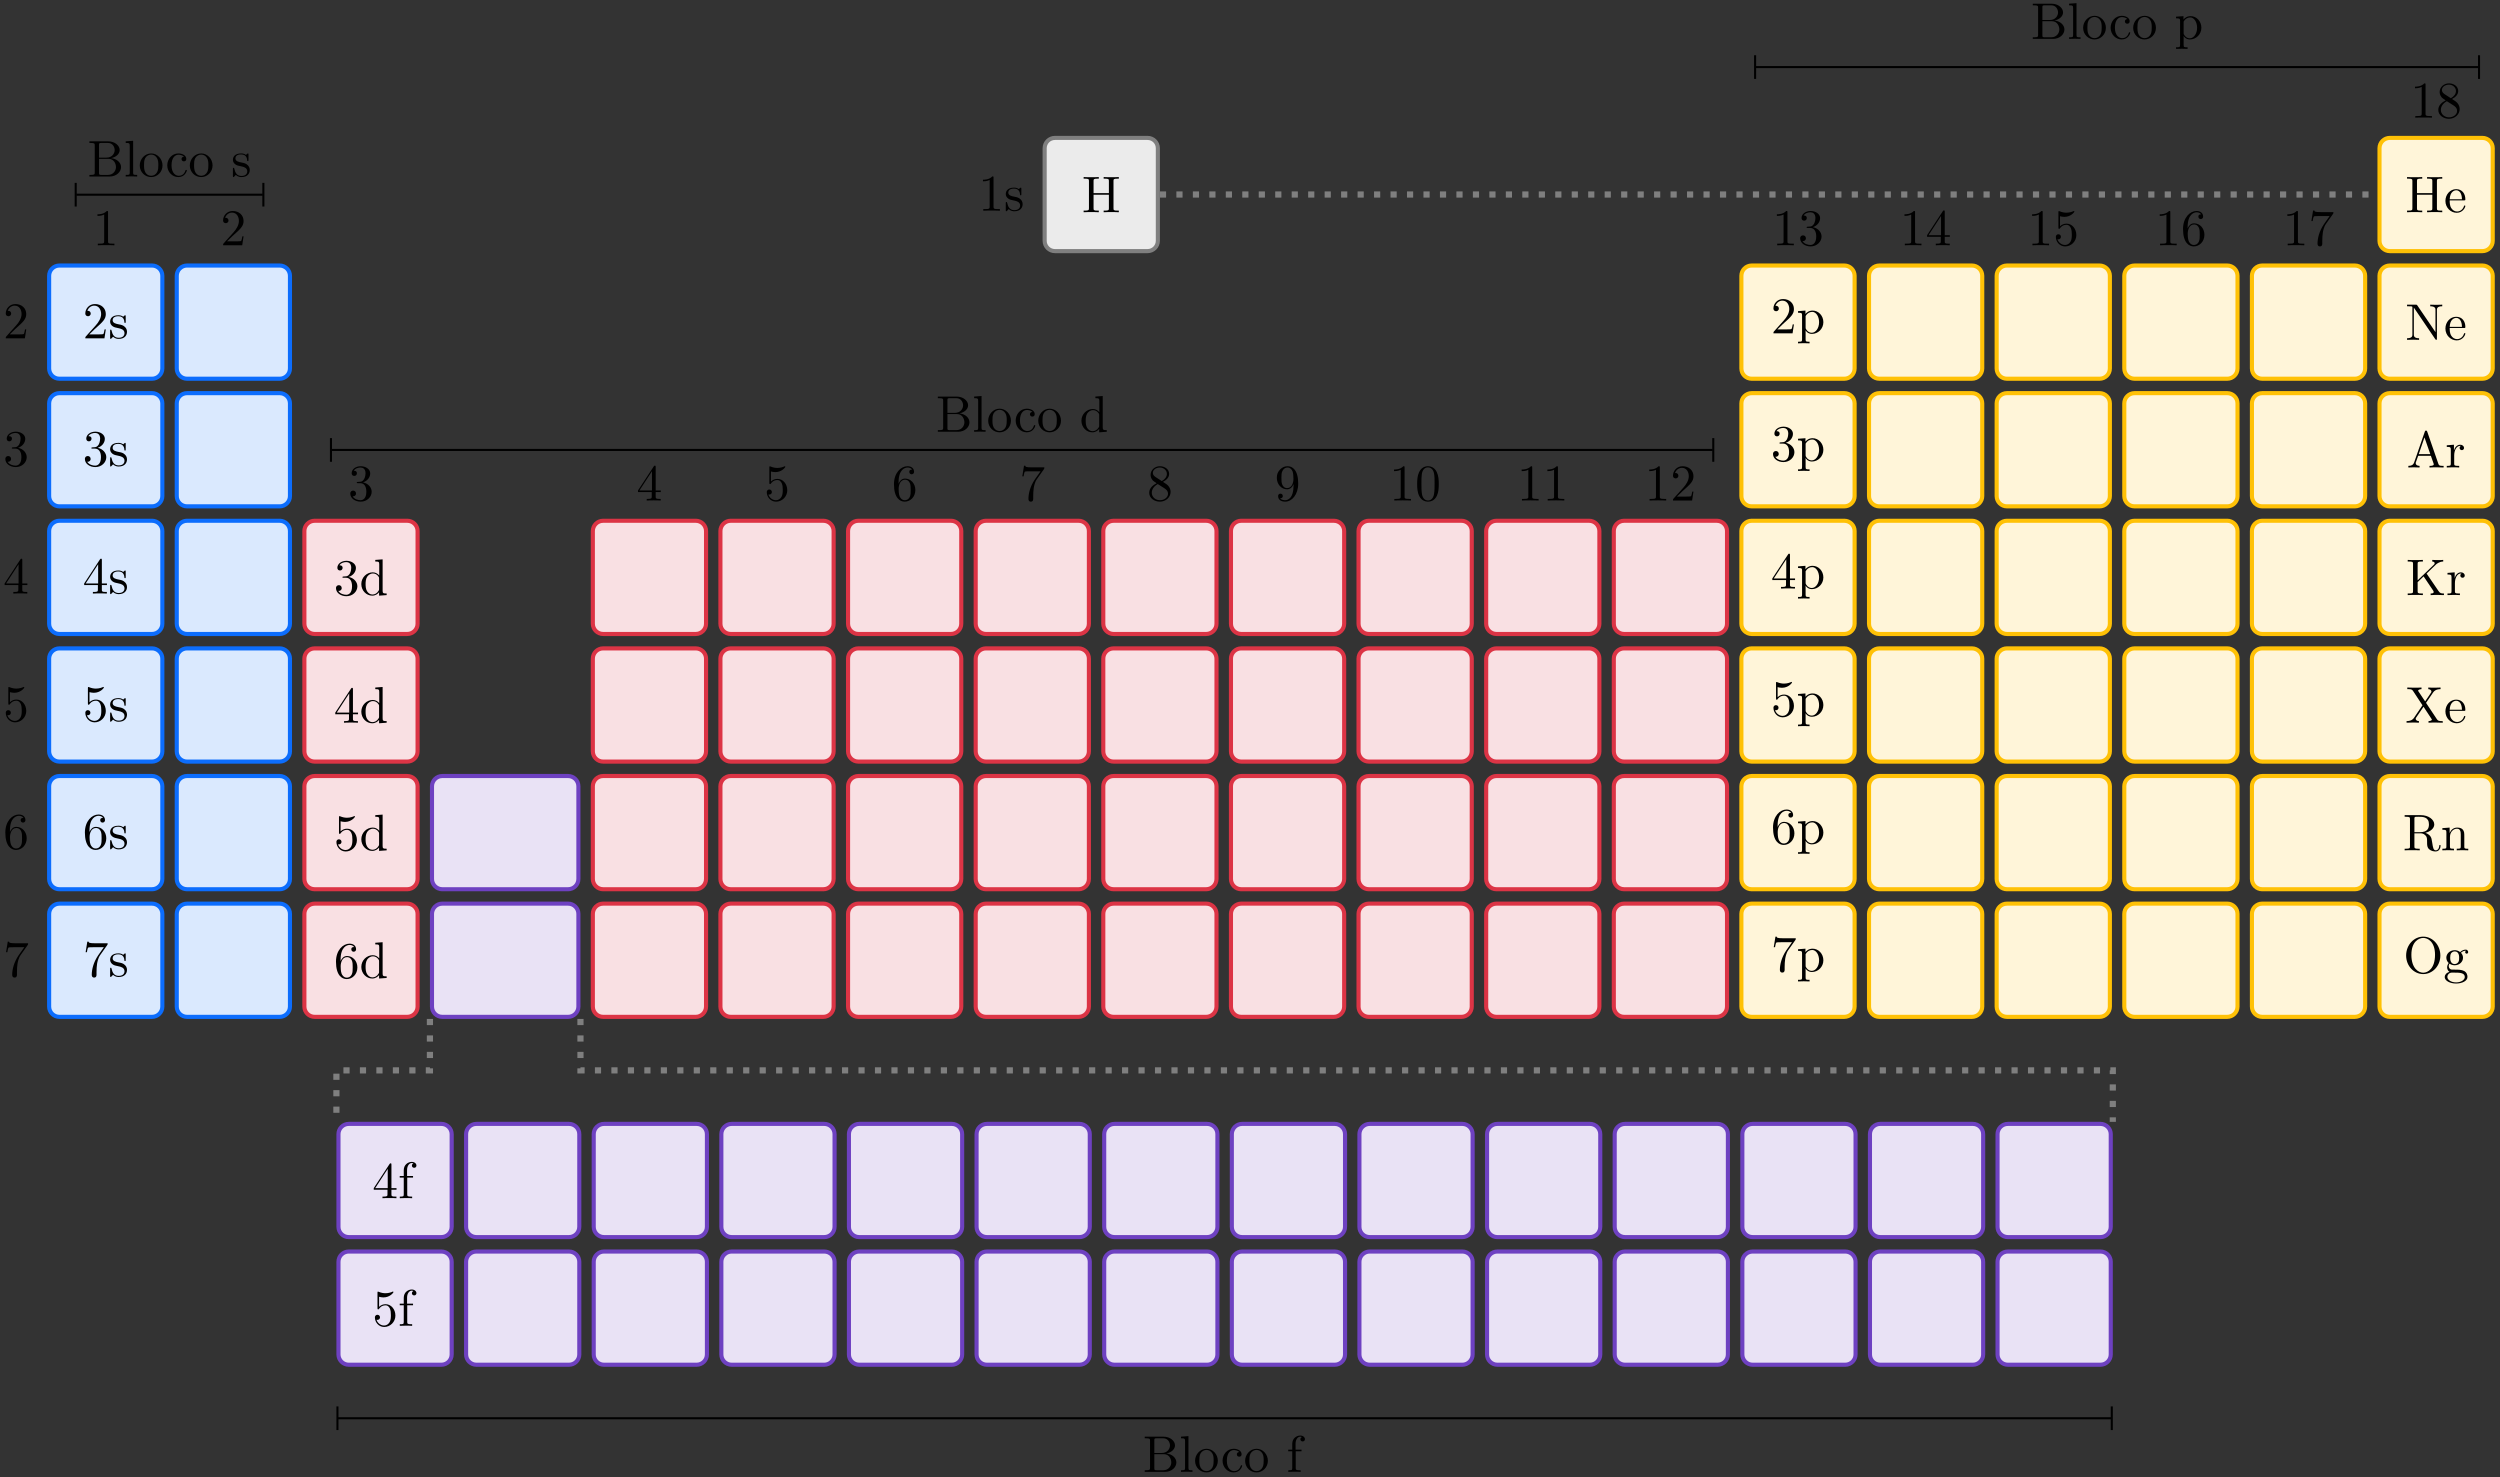 <?xml version="1.0" encoding="UTF-8"?>
<svg width="484pt" height="286pt" version="1.1" viewBox="0 0 484 286" xmlns="http://www.w3.org/2000/svg" xmlns:xlink="http://www.w3.org/1999/xlink">
<rect x="0" y="0" width="484" height="286" fill="#333333" stroke="none"/>
<defs>
<symbol id="y" overflow="visible">
<path d="m4.469-1.734h-0.234c-0.062 0.297-0.125 0.734-0.234 0.891-0.062 0.078-0.719 0.078-0.938 0.078h-1.797l1.062-1.031c1.547-1.375 2.141-1.906 2.141-2.906 0-1.141-0.891-1.938-2.109-1.938-1.125 0-1.859 0.922-1.859 1.812 0 0.547 0.5 0.547 0.531 0.547 0.172 0 0.516-0.109 0.516-0.531 0-0.25-0.188-0.516-0.531-0.516-0.078 0-0.094 0-0.125 0.016 0.219-0.656 0.766-1.016 1.344-1.016 0.906 0 1.328 0.812 1.328 1.625 0 0.797-0.484 1.578-1.047 2.203l-1.906 2.125c-0.109 0.109-0.109 0.141-0.109 0.375h3.703z"/>
</symbol>
<symbol id="c" overflow="visible">
<path d="m3.594-1.281c0-0.516-0.297-0.828-0.422-0.938-0.328-0.328-0.719-0.406-1.141-0.484-0.562-0.109-1.219-0.234-1.219-0.812 0-0.359 0.25-0.766 1.109-0.766 1.094 0 1.156 0.906 1.172 1.203 0 0.094 0.109 0.094 0.109 0.094 0.141 0 0.141-0.047 0.141-0.234v-1.016c0-0.156 0-0.234-0.109-0.234-0.047 0-0.078 0-0.203 0.125-0.031 0.031-0.125 0.125-0.172 0.156-0.375-0.281-0.781-0.281-0.938-0.281-1.219 0-1.594 0.672-1.594 1.234 0 0.344 0.156 0.625 0.422 0.844 0.328 0.25 0.609 0.312 1.328 0.453 0.219 0.047 1.031 0.203 1.031 0.922 0 0.5-0.344 0.906-1.125 0.906-0.844 0-1.203-0.562-1.391-1.422-0.031-0.125-0.031-0.156-0.141-0.156-0.125 0-0.125 0.062-0.125 0.234v1.328c0 0.172 0 0.234 0.109 0.234 0.047 0 0.062-0.016 0.25-0.203 0.016-0.016 0.016-0.031 0.203-0.219 0.438 0.406 0.891 0.422 1.094 0.422 1.141 0 1.609-0.672 1.609-1.391z"/>
</symbol>
<symbol id="t" overflow="visible">
<path d="m4.562-1.703c0-0.812-0.641-1.594-1.672-1.812 0.812-0.266 1.391-0.953 1.391-1.75 0-0.812-0.875-1.375-1.828-1.375-1 0-1.766 0.594-1.766 1.359 0 0.328 0.219 0.516 0.516 0.516s0.5-0.219 0.5-0.516c0-0.484-0.469-0.484-0.609-0.484 0.297-0.5 0.953-0.625 1.312-0.625 0.422 0 0.969 0.219 0.969 1.109 0 0.125-0.031 0.703-0.281 1.141-0.297 0.484-0.641 0.516-0.891 0.516-0.078 0.016-0.312 0.031-0.391 0.031-0.078 0.016-0.141 0.031-0.141 0.125 0 0.109 0.062 0.109 0.234 0.109h0.438c0.812 0 1.188 0.672 1.188 1.656 0 1.359-0.688 1.641-1.125 1.641s-1.188-0.172-1.531-0.75c0.344 0.047 0.656-0.172 0.656-0.547 0-0.359-0.266-0.562-0.547-0.562-0.25 0-0.562 0.141-0.562 0.578 0 0.906 0.922 1.562 2.016 1.562 1.219 0 2.125-0.906 2.125-1.922z"/>
</symbol>
<symbol id="j" overflow="visible">
<path d="m4.688-1.641v-0.312h-0.984v-4.531c0-0.203 0-0.266-0.172-0.266-0.078 0-0.109 0-0.188 0.125l-3.062 4.672v0.312h2.656v0.859c0 0.359-0.031 0.469-0.766 0.469h-0.203v0.312c0.406-0.031 0.922-0.031 1.344-0.031s0.938 0 1.359 0.031v-0.312h-0.219c-0.734 0-0.75-0.109-0.75-0.469v-0.859zm-1.703-0.312h-2.422l2.422-3.719z"/>
</symbol>
<symbol id="i" overflow="visible">
<path d="m4.469-2c0-1.188-0.812-2.188-1.891-2.188-0.469 0-0.906 0.156-1.266 0.516v-1.953c0.203 0.062 0.531 0.125 0.844 0.125 1.234 0 1.938-0.906 1.938-1.031 0-0.062-0.031-0.109-0.109-0.109 0 0-0.031 0-0.078 0.031-0.203 0.094-0.688 0.297-1.359 0.297-0.391 0-0.859-0.078-1.328-0.281-0.078-0.031-0.109-0.031-0.109-0.031-0.109 0-0.109 0.078-0.109 0.234v2.953c0 0.172 0 0.25 0.141 0.25 0.078 0 0.094-0.016 0.141-0.078 0.109-0.156 0.469-0.703 1.281-0.703 0.516 0 0.766 0.453 0.844 0.641 0.156 0.375 0.188 0.75 0.188 1.25 0 0.359 0 0.953-0.25 1.375-0.234 0.391-0.609 0.641-1.062 0.641-0.719 0-1.297-0.531-1.469-1.109 0.031 0 0.062 0.016 0.172 0.016 0.328 0 0.5-0.25 0.5-0.484 0-0.25-0.172-0.5-0.5-0.5-0.141 0-0.484 0.078-0.484 0.531 0 0.859 0.688 1.828 1.797 1.828 1.156 0 2.172-0.953 2.172-2.219z"/>
</symbol>
<symbol id="s" overflow="visible">
<path d="m4.562-2.031c0-1.266-0.891-2.219-2-2.219-0.672 0-1.047 0.5-1.25 0.984v-0.25c0-2.516 1.234-2.875 1.75-2.875 0.234 0 0.656 0.062 0.875 0.406-0.156 0-0.547 0-0.547 0.438 0 0.312 0.234 0.469 0.453 0.469 0.156 0 0.469-0.094 0.469-0.484 0-0.594-0.438-1.078-1.266-1.078-1.281 0-2.625 1.281-2.625 3.484 0 2.672 1.156 3.375 2.078 3.375 1.109 0 2.062-0.938 2.062-2.25zm-0.906-0.016c0 0.484 0 0.984-0.172 1.344-0.297 0.594-0.75 0.641-0.984 0.641-0.625 0-0.922-0.594-0.984-0.75-0.188-0.469-0.188-1.266-0.188-1.438 0-0.781 0.328-1.781 1.219-1.781 0.172 0 0.625 0 0.938 0.625 0.172 0.359 0.172 0.875 0.172 1.359z"/>
</symbol>
<symbol id="x" overflow="visible">
<path d="m4.828-6.422h-2.422c-1.203 0-1.234-0.125-1.266-0.312h-0.25l-0.328 2.047h0.25c0.031-0.156 0.109-0.781 0.25-0.906 0.062-0.062 0.844-0.062 0.969-0.062h2.062l-1.109 1.578c-0.906 1.344-1.234 2.734-1.234 3.75 0 0.094 0 0.547 0.469 0.547 0.453 0 0.453-0.453 0.453-0.547v-0.516c0-0.547 0.031-1.094 0.109-1.625 0.047-0.234 0.172-1.094 0.625-1.703l1.344-1.906c0.078-0.109 0.078-0.125 0.078-0.344z"/>
</symbol>
<symbol id="e" overflow="visible">
<path d="m5.25 0v-0.312c-0.688 0-0.781-0.062-0.781-0.562v-6.047l-1.422 0.109v0.312c0.688 0 0.766 0.062 0.766 0.562v2.156c-0.281-0.359-0.719-0.625-1.25-0.625-1.172 0-2.219 0.984-2.219 2.266 0 1.266 0.969 2.25 2.109 2.25 0.641 0 1.078-0.344 1.328-0.656v0.656zm-1.469-1.172c0 0.172 0 0.188-0.109 0.359-0.297 0.484-0.734 0.703-1.172 0.703-0.453 0-0.812-0.266-1.047-0.641-0.25-0.406-0.281-0.969-0.281-1.391 0-0.359 0.016-0.953 0.297-1.406 0.219-0.312 0.594-0.641 1.141-0.641 0.344 0 0.766 0.156 1.062 0.594 0.109 0.172 0.109 0.188 0.109 0.375z"/>
</symbol>
<symbol id="r" overflow="visible">
<path d="m3.562-6.328c0-0.375-0.375-0.703-0.906-0.703-0.688 0-1.547 0.531-1.547 1.594v1.141h-0.781v0.312h0.781v3.234c0 0.438-0.109 0.438-0.766 0.438v0.312l1.125-0.031c0.406 0 0.875 0 1.266 0.031v-0.312h-0.203c-0.734 0-0.75-0.109-0.75-0.469v-3.203h1.125v-0.312h-1.156v-1.156c0-0.875 0.469-1.359 0.906-1.359 0.031 0 0.188 0 0.328 0.078-0.109 0.031-0.297 0.172-0.297 0.422 0 0.219 0.156 0.422 0.438 0.422s0.438-0.203 0.438-0.438z"/>
</symbol>
<symbol id="d" overflow="visible">
<path d="m5.188-2.156c0-1.266-0.953-2.25-2.078-2.25-0.781 0-1.203 0.438-1.391 0.656v-0.656l-1.438 0.109v0.312c0.703 0 0.781 0.062 0.781 0.5v4.656c0 0.453-0.109 0.453-0.781 0.453v0.312l1.109-0.031 1.125 0.031v-0.312c-0.656 0-0.766 0-0.766-0.453v-1.766c0.047 0.172 0.469 0.703 1.219 0.703 1.188 0 2.219-0.984 2.219-2.266zm-0.828 0c0 1.203-0.688 2.047-1.422 2.047-0.406 0-0.781-0.203-1.047-0.609-0.141-0.203-0.141-0.219-0.141-0.422v-2.219c0.281-0.516 0.766-0.797 1.281-0.797 0.734 0 1.328 0.875 1.328 2z"/>
</symbol>
<symbol id="aj" overflow="visible">
<path d="m4.172 0v-0.312h-0.312c-0.906 0-0.922-0.109-0.922-0.469v-5.594c0-0.25 0-0.266-0.234-0.266-0.625 0.641-1.5 0.641-1.812 0.641v0.312c0.203 0 0.781 0 1.297-0.266v5.172c0 0.359-0.031 0.469-0.922 0.469h-0.312v0.312c0.344-0.031 1.203-0.031 1.609-0.031 0.391 0 1.266 0 1.609 0.031z"/>
</symbol>
<symbol id="ai" overflow="visible">
<path d="m7.141-6.5v-0.312l-1.172 0.031-1.156-0.031v0.312c1.016 0 1.016 0.469 1.016 0.734v4.266l-3.516-5.172c-0.094-0.125-0.094-0.141-0.281-0.141h-1.703v0.312h0.297c0.141 0 0.344 0.016 0.484 0.016 0.234 0.031 0.25 0.047 0.25 0.234v5.203c0 0.266 0 0.734-1.031 0.734v0.312l1.172-0.031 1.156 0.031v-0.312c-1.016 0-1.016-0.469-1.016-0.734v-5.188c0.047 0.047 0.047 0.062 0.094 0.125l4.062 5.984c0.094 0.109 0.109 0.125 0.172 0.125 0.141 0 0.141-0.062 0.141-0.266v-5.5c0-0.266 0-0.734 1.031-0.734z"/>
</symbol>
<symbol id="k" overflow="visible">
<path d="m4.141-1.188c0-0.094-0.078-0.125-0.141-0.125-0.078 0-0.109 0.062-0.125 0.141-0.344 1.031-1.25 1.031-1.344 1.031-0.5 0-0.891-0.297-1.125-0.672-0.297-0.469-0.297-1.125-0.297-1.484h2.781c0.219 0 0.25 0 0.25-0.219 0-0.984-0.547-1.953-1.781-1.953-1.156 0-2.078 1.031-2.078 2.281 0 1.328 1.047 2.297 2.188 2.297 1.219 0 1.672-1.109 1.672-1.297zm-0.656-1.328h-2.375c0.062-1.484 0.906-1.734 1.25-1.734 1.016 0 1.125 1.344 1.125 1.734z"/>
</symbol>
<symbol id="ae" overflow="visible">
<path d="m7.141 0v-0.312h-0.172c-0.594 0-0.734-0.062-0.844-0.391l-2.156-6.234c-0.047-0.125-0.078-0.203-0.234-0.203s-0.188 0.062-0.234 0.203l-2.062 5.953c-0.188 0.516-0.578 0.672-1.125 0.672v0.312l1.016-0.031 1.156 0.031v-0.312c-0.5 0-0.75-0.25-0.75-0.5 0-0.031 0.016-0.141 0.016-0.156l0.469-1.297h2.453l0.531 1.516c0.016 0.047 0.031 0.109 0.031 0.141 0 0.297-0.562 0.297-0.828 0.297v0.312c0.359-0.031 1.062-0.031 1.438-0.031zm-2.578-2.578h-2.234l1.109-3.25z"/>
</symbol>
<symbol id="u" overflow="visible">
<path d="m3.625-3.797c0-0.312-0.312-0.609-0.734-0.609-0.734 0-1.094 0.672-1.219 1.094v-1.094l-1.391 0.109v0.312c0.703 0 0.781 0.062 0.781 0.562v2.672c0 0.438-0.109 0.438-0.781 0.438v0.312l1.141-0.031c0.391 0 0.859 0 1.266 0.031v-0.312h-0.219c-0.734 0-0.75-0.109-0.75-0.469v-1.531c0-0.984 0.422-1.875 1.172-1.875 0.062 0 0.094 0 0.109 0.016-0.031 0-0.234 0.125-0.234 0.391s0.219 0.422 0.438 0.422c0.172 0 0.422-0.125 0.422-0.438z"/>
</symbol>
<symbol id="ad" overflow="visible">
<path d="m7.344 0v-0.312c-0.547 0-0.75-0.031-1.047-0.469l-2.312-3.391 1.797-1.734c0.078-0.078 0.609-0.578 1.422-0.594v-0.312c-0.266 0.031-0.578 0.031-0.859 0.031-0.359 0-0.922 0-1.266-0.031v0.312c0.406 0.016 0.469 0.234 0.469 0.328 0 0.156-0.109 0.266-0.188 0.328l-3.109 2.984v-3.172c0-0.359 0.016-0.469 0.781-0.469h0.234v-0.312c-0.344 0.031-1.078 0.031-1.469 0.031-0.375 0-1.125 0-1.469-0.031v0.312h0.234c0.766 0 0.797 0.109 0.797 0.469v5.25c0 0.359-0.031 0.469-0.797 0.469h-0.234v0.312c0.344-0.031 1.094-0.031 1.469-0.031s1.125 0 1.469 0.031v-0.312h-0.234c-0.766 0-0.781-0.109-0.781-0.469v-1.734l1.156-1.109 1.797 2.672c0.062 0.094 0.156 0.219 0.156 0.344 0 0.297-0.391 0.297-0.594 0.297v0.312c0.344-0.031 1.047-0.031 1.422-0.031z"/>
</symbol>
<symbol id="ac" overflow="visible">
<path d="m7.234 0v-0.312h-0.188c-0.516 0-0.734-0.047-0.938-0.359l-2.109-3.172 1.375-2.016c0.219-0.312 0.562-0.625 1.438-0.641v-0.312l-1.094 0.031c-0.406 0-0.891 0-1.281-0.031v0.312c0.391 0.016 0.609 0.234 0.609 0.453 0 0.109-0.016 0.125-0.078 0.234l-1.141 1.688-1.281-1.922c-0.031-0.031-0.078-0.109-0.078-0.156 0-0.109 0.219-0.281 0.656-0.297v-0.312c-0.359 0.031-1.078 0.031-1.453 0.031l-1.297-0.031v0.312h0.188c0.547 0 0.734 0.062 0.922 0.344l1.828 2.781-1.625 2.406c-0.141 0.203-0.438 0.656-1.453 0.656v0.312l1.109-0.031c0.375 0 0.922 0 1.281 0.031v-0.312c-0.469 0-0.625-0.281-0.625-0.453 0-0.094 0.031-0.125 0.094-0.234l1.422-2.094 1.562 2.375c0.031 0.047 0.062 0.078 0.062 0.109 0 0.125-0.219 0.297-0.656 0.297v0.312c0.344-0.031 1.078-0.031 1.453-0.031z"/>
</symbol>
<symbol id="ab" overflow="visible">
<path d="m7.297-0.875c0-0.062 0-0.172-0.125-0.172-0.109 0-0.109 0.094-0.125 0.156-0.062 0.719-0.406 0.891-0.656 0.891-0.484 0-0.562-0.516-0.703-1.438l-0.141-0.797c-0.172-0.641-0.656-0.969-1.203-1.156 0.953-0.234 1.734-0.844 1.734-1.625 0-0.953-1.141-1.797-2.594-1.797h-3.141v0.312h0.25c0.766 0 0.781 0.109 0.781 0.469v5.25c0 0.359-0.016 0.469-0.781 0.469h-0.25v0.312c0.359-0.031 1.078-0.031 1.453-0.031 0.391 0 1.109 0 1.469 0.031v-0.312h-0.25c-0.766 0-0.781-0.109-0.781-0.469v-2.516h1.141c0.156 0 0.578 0 0.938 0.344 0.375 0.344 0.375 0.656 0.375 1.328 0 0.641 0 1.047 0.406 1.422 0.406 0.359 0.953 0.422 1.25 0.422 0.781 0 0.953-0.812 0.953-1.094zm-2.25-4.141c0 0.688-0.234 1.5-1.703 1.5h-1.109v-2.578c0-0.234 0-0.359 0.219-0.391 0.094-0.016 0.391-0.016 0.594-0.016 0.891 0 2 0.047 2 1.484z"/>
</symbol>
<symbol id="aa" overflow="visible">
<path d="m5.328 0v-0.312c-0.516 0-0.766 0-0.766-0.297v-1.906c0-0.859 0-1.156-0.312-1.516-0.141-0.172-0.469-0.375-1.047-0.375-0.734 0-1.203 0.422-1.484 1.047v-1.047l-1.406 0.109v0.312c0.703 0 0.781 0.062 0.781 0.562v2.672c0 0.438-0.109 0.438-0.781 0.438v0.312l1.141-0.031 1.109 0.031v-0.312c-0.672 0-0.781 0-0.781-0.438v-1.844c0-1.031 0.719-1.594 1.344-1.594 0.641 0 0.75 0.531 0.75 1.109v2.328c0 0.438-0.109 0.438-0.781 0.438v0.312l1.125-0.031z"/>
</symbol>
<symbol id="z" overflow="visible">
<path d="m7.188-3.375c0-2.031-1.5-3.656-3.312-3.656-1.797 0-3.312 1.594-3.312 3.656 0 2.047 1.531 3.594 3.312 3.594 1.812 0 3.312-1.578 3.312-3.594zm-1.031-0.141c0 2.641-1.359 3.469-2.281 3.469-0.953 0-2.297-0.875-2.297-3.469 0-2.578 1.469-3.266 2.297-3.266 0.859 0 2.281 0.703 2.281 3.266z"/>
</symbol>
<symbol id="ah" overflow="visible">
<path d="m4.828-4.031c0-0.172-0.109-0.484-0.5-0.484-0.203 0-0.641 0.062-1.062 0.469-0.422-0.328-0.828-0.359-1.047-0.359-0.938 0-1.625 0.688-1.625 1.453 0 0.438 0.219 0.812 0.469 1.031-0.125 0.141-0.312 0.469-0.312 0.828 0 0.312 0.141 0.688 0.453 0.891-0.609 0.156-0.922 0.594-0.922 0.984 0 0.719 0.984 1.266 2.203 1.266 1.172 0 2.203-0.5 2.203-1.281 0-0.344-0.125-0.859-0.641-1.141-0.531-0.266-1.109-0.266-1.719-0.266-0.25 0-0.672 0-0.75-0.016-0.312-0.047-0.516-0.344-0.516-0.672 0-0.031 0-0.266 0.156-0.469 0.391 0.281 0.812 0.312 1 0.312 0.922 0 1.609-0.688 1.609-1.453 0-0.375-0.156-0.734-0.406-0.969 0.359-0.344 0.719-0.391 0.891-0.391 0 0 0.078 0 0.109 0.016-0.109 0.031-0.172 0.141-0.172 0.266 0 0.172 0.141 0.281 0.297 0.281 0.094 0 0.281-0.062 0.281-0.297zm-1.75 1.078c0 0.266 0 0.594-0.156 0.844-0.078 0.109-0.312 0.391-0.703 0.391-0.875 0-0.875-1-0.875-1.219 0-0.266 0.016-0.594 0.156-0.844 0.078-0.109 0.312-0.391 0.719-0.391 0.859 0 0.859 0.984 0.859 1.219zm1.094 3.734c0 0.547-0.703 1.047-1.672 1.047-1.016 0-1.703-0.516-1.703-1.047 0-0.453 0.375-0.828 0.812-0.844h0.594c0.859 0 1.969 0 1.969 0.844z"/>
</symbol>
<symbol id="w" overflow="visible">
<path d="m7.141 0v-0.312h-0.25c-0.766 0-0.781-0.109-0.781-0.469v-5.25c0-0.359 0.016-0.469 0.781-0.469h0.25v-0.312c-0.359 0.031-1.094 0.031-1.469 0.031s-1.125 0-1.469-0.031v0.312h0.234c0.766 0 0.781 0.109 0.781 0.469v2.328h-2.969v-2.328c0-0.359 0.016-0.469 0.781-0.469h0.234v-0.312c-0.344 0.031-1.078 0.031-1.469 0.031-0.375 0-1.125 0-1.469-0.031v0.312h0.234c0.766 0 0.797 0.109 0.797 0.469v5.25c0 0.359-0.031 0.469-0.797 0.469h-0.234v0.312c0.344-0.031 1.094-0.031 1.469-0.031s1.125 0 1.469 0.031v-0.312h-0.234c-0.766 0-0.781-0.109-0.781-0.469v-2.609h2.969v2.609c0 0.359-0.016 0.469-0.781 0.469h-0.234v0.312c0.344-0.031 1.078-0.031 1.453-0.031 0.391 0 1.125 0 1.484 0.031z"/>
</symbol>
<symbol id="a" overflow="visible">
<path d="m4.172 0v-0.312h-0.312c-0.906 0-0.922-0.109-0.922-0.469v-5.594c0-0.25 0-0.266-0.234-0.266-0.625 0.641-1.5 0.641-1.812 0.641v0.312c0.203 0 0.781 0 1.297-0.266v5.172c0 0.359-0.031 0.469-0.922 0.469h-0.312v0.312c0.344-0.031 1.203-0.031 1.609-0.031 0.391 0 1.266 0 1.609 0.031z"/>
</symbol>
<symbol id="q" overflow="visible">
<path d="m4.469-1.734h-0.234c-0.062 0.297-0.125 0.734-0.234 0.891-0.062 0.078-0.719 0.078-0.938 0.078h-1.797l1.062-1.031c1.547-1.375 2.141-1.906 2.141-2.906 0-1.141-0.891-1.938-2.109-1.938-1.125 0-1.859 0.922-1.859 1.812 0 0.547 0.5 0.547 0.531 0.547 0.172 0 0.516-0.109 0.516-0.531 0-0.25-0.188-0.516-0.531-0.516-0.078 0-0.094 0-0.125 0.016 0.219-0.656 0.766-1.016 1.344-1.016 0.906 0 1.328 0.812 1.328 1.625 0 0.797-0.484 1.578-1.047 2.203l-1.906 2.125c-0.109 0.109-0.109 0.141-0.109 0.375h3.703z"/>
</symbol>
<symbol id="p" overflow="visible">
<path d="m4.562-1.703c0-0.812-0.641-1.594-1.672-1.812 0.812-0.266 1.391-0.953 1.391-1.75 0-0.812-0.875-1.375-1.828-1.375-1 0-1.766 0.594-1.766 1.359 0 0.328 0.219 0.516 0.516 0.516s0.5-0.219 0.5-0.516c0-0.484-0.469-0.484-0.609-0.484 0.297-0.5 0.953-0.625 1.312-0.625 0.422 0 0.969 0.219 0.969 1.109 0 0.125-0.031 0.703-0.281 1.141-0.297 0.484-0.641 0.516-0.891 0.516-0.078 0.016-0.312 0.031-0.391 0.031-0.078 0.016-0.141 0.031-0.141 0.125 0 0.109 0.062 0.109 0.234 0.109h0.438c0.812 0 1.188 0.672 1.188 1.656 0 1.359-0.688 1.641-1.125 1.641s-1.188-0.172-1.531-0.75c0.344 0.047 0.656-0.172 0.656-0.547 0-0.359-0.266-0.562-0.547-0.562-0.25 0-0.562 0.141-0.562 0.578 0 0.906 0.922 1.562 2.016 1.562 1.219 0 2.125-0.906 2.125-1.922z"/>
</symbol>
<symbol id="o" overflow="visible">
<path d="m4.688-1.641v-0.312h-0.984v-4.531c0-0.203 0-0.266-0.172-0.266-0.078 0-0.109 0-0.188 0.125l-3.062 4.672v0.312h2.656v0.859c0 0.359-0.031 0.469-0.766 0.469h-0.203v0.312c0.406-0.031 0.922-0.031 1.344-0.031s0.938 0 1.359 0.031v-0.312h-0.219c-0.734 0-0.75-0.109-0.75-0.469v-0.859zm-1.703-0.312h-2.422l2.422-3.719z"/>
</symbol>
<symbol id="n" overflow="visible">
<path d="m4.469-2c0-1.188-0.812-2.188-1.891-2.188-0.469 0-0.906 0.156-1.266 0.516v-1.953c0.203 0.062 0.531 0.125 0.844 0.125 1.234 0 1.938-0.906 1.938-1.031 0-0.062-0.031-0.109-0.109-0.109 0 0-0.031 0-0.078 0.031-0.203 0.094-0.688 0.297-1.359 0.297-0.391 0-0.859-0.078-1.328-0.281-0.078-0.031-0.109-0.031-0.109-0.031-0.109 0-0.109 0.078-0.109 0.234v2.953c0 0.172 0 0.25 0.141 0.25 0.078 0 0.094-0.016 0.141-0.078 0.109-0.156 0.469-0.703 1.281-0.703 0.516 0 0.766 0.453 0.844 0.641 0.156 0.375 0.188 0.75 0.188 1.25 0 0.359 0 0.953-0.25 1.375-0.234 0.391-0.609 0.641-1.062 0.641-0.719 0-1.297-0.531-1.469-1.109 0.031 0 0.062 0.016 0.172 0.016 0.328 0 0.5-0.25 0.5-0.484 0-0.25-0.172-0.5-0.5-0.5-0.141 0-0.484 0.078-0.484 0.531 0 0.859 0.688 1.828 1.797 1.828 1.156 0 2.172-0.953 2.172-2.219z"/>
</symbol>
<symbol id="m" overflow="visible">
<path d="m4.562-2.031c0-1.266-0.891-2.219-2-2.219-0.672 0-1.047 0.5-1.25 0.984v-0.25c0-2.516 1.234-2.875 1.75-2.875 0.234 0 0.656 0.062 0.875 0.406-0.156 0-0.547 0-0.547 0.438 0 0.312 0.234 0.469 0.453 0.469 0.156 0 0.469-0.094 0.469-0.484 0-0.594-0.438-1.078-1.266-1.078-1.281 0-2.625 1.281-2.625 3.484 0 2.672 1.156 3.375 2.078 3.375 1.109 0 2.062-0.938 2.062-2.25zm-0.906-0.016c0 0.484 0 0.984-0.172 1.344-0.297 0.594-0.75 0.641-0.984 0.641-0.625 0-0.922-0.594-0.984-0.75-0.188-0.469-0.188-1.266-0.188-1.438 0-0.781 0.328-1.781 1.219-1.781 0.172 0 0.625 0 0.938 0.625 0.172 0.359 0.172 0.875 0.172 1.359z"/>
</symbol>
<symbol id="l" overflow="visible">
<path d="m4.828-6.422h-2.422c-1.203 0-1.234-0.125-1.266-0.312h-0.25l-0.328 2.047h0.25c0.031-0.156 0.109-0.781 0.25-0.906 0.062-0.062 0.844-0.062 0.969-0.062h2.062l-1.109 1.578c-0.906 1.344-1.234 2.734-1.234 3.75 0 0.094 0 0.547 0.469 0.547 0.453 0 0.453-0.453 0.453-0.547v-0.516c0-0.547 0.031-1.094 0.109-1.625 0.047-0.234 0.172-1.094 0.625-1.703l1.344-1.906c0.078-0.109 0.078-0.125 0.078-0.344z"/>
</symbol>
<symbol id="v" overflow="visible">
<path d="m4.562-1.672c0-0.359-0.109-0.812-0.5-1.234-0.188-0.203-0.344-0.297-0.984-0.703 0.719-0.375 1.203-0.891 1.203-1.547 0-0.922-0.875-1.484-1.781-1.484-1 0-1.812 0.734-1.812 1.672 0 0.172 0.016 0.625 0.438 1.094 0.109 0.109 0.484 0.359 0.734 0.531-0.578 0.297-1.438 0.844-1.438 1.844 0 1.047 1.016 1.719 2.062 1.719 1.125 0 2.078-0.828 2.078-1.891zm-0.719-3.484c0 0.578-0.391 1.047-0.984 1.391l-1.234-0.797c-0.453-0.297-0.5-0.625-0.5-0.797 0-0.609 0.656-1.031 1.359-1.031 0.719 0 1.359 0.516 1.359 1.234zm0.219 3.844c0 0.734-0.75 1.25-1.562 1.25-0.859 0-1.578-0.609-1.578-1.438 0-0.578 0.312-1.219 1.156-1.688l1.234 0.781c0.281 0.188 0.75 0.484 0.75 1.094z"/>
</symbol>
<symbol id="ag" overflow="visible">
<path d="m4.562-3.281c0-2.688-1.156-3.359-2.047-3.359-0.547 0-1.031 0.188-1.453 0.625-0.422 0.453-0.641 0.875-0.641 1.625 0 1.234 0.875 2.219 1.984 2.219 0.609 0 1.016-0.422 1.25-1v0.328c0 2.328-1.031 2.781-1.609 2.781-0.172 0-0.719-0.016-0.984-0.359 0.438 0 0.516-0.281 0.516-0.453 0-0.312-0.234-0.453-0.453-0.453-0.156 0-0.453 0.078-0.453 0.469 0 0.672 0.531 1.078 1.375 1.078 1.297 0 2.516-1.359 2.516-3.5zm-0.922-0.922c0 0.828-0.344 1.797-1.219 1.797-0.156 0-0.625 0-0.922-0.625-0.188-0.375-0.188-0.859-0.188-1.359 0-0.531 0-1 0.219-1.375 0.266-0.5 0.641-0.625 0.984-0.625 0.469 0 0.797 0.344 0.969 0.781 0.109 0.328 0.156 0.953 0.156 1.406z"/>
</symbol>
<symbol id="af" overflow="visible">
<path d="m4.578-3.188c0-0.797-0.047-1.594-0.391-2.328-0.453-0.969-1.281-1.125-1.688-1.125-0.609 0-1.328 0.266-1.75 1.188-0.312 0.688-0.359 1.469-0.359 2.266 0 0.75 0.031 1.641 0.453 2.406 0.422 0.797 1.156 1 1.641 1 0.531 0 1.297-0.203 1.734-1.156 0.312-0.688 0.359-1.469 0.359-2.25zm-0.812-0.125c0 0.75 0 1.422-0.109 2.062-0.156 0.953-0.719 1.25-1.172 1.25-0.391 0-0.984-0.25-1.156-1.203-0.109-0.594-0.109-1.516-0.109-2.109 0-0.641 0-1.297 0.078-1.828 0.188-1.188 0.938-1.281 1.188-1.281 0.328 0 0.984 0.188 1.172 1.172 0.109 0.562 0.109 1.312 0.109 1.938z"/>
</symbol>
<symbol id="h" overflow="visible">
<path d="m6.484-1.828c0-0.859-0.812-1.609-1.922-1.734 0.969-0.188 1.656-0.828 1.656-1.562 0-0.859-0.922-1.688-2.219-1.688h-3.641v0.312h0.234c0.766 0 0.797 0.109 0.797 0.469v5.25c0 0.359-0.031 0.469-0.797 0.469h-0.234v0.312h3.906c1.328 0 2.219-0.891 2.219-1.828zm-1.234-3.297c0 0.641-0.484 1.469-1.594 1.469h-1.438v-2.438c0-0.344 0.016-0.406 0.484-0.406h1.234c0.969 0 1.312 0.844 1.312 1.375zm0.25 3.297c0 0.703-0.531 1.516-1.547 1.516h-1.25c-0.469 0-0.484-0.062-0.484-0.391v-2.719h1.875c0.984 0 1.406 0.922 1.406 1.594z"/>
</symbol>
<symbol id="g" overflow="visible">
<path d="m2.547 0v-0.312c-0.672 0-0.781 0-0.781-0.438v-6.172l-1.438 0.109v0.312c0.703 0 0.781 0.062 0.781 0.562v5.188c0 0.438-0.109 0.438-0.781 0.438v0.312l1.109-0.031z"/>
</symbol>
<symbol id="b" overflow="visible">
<path d="m4.688-2.141c0-1.266-0.984-2.328-2.188-2.328-1.25 0-2.219 1.094-2.219 2.328 0 1.297 1.031 2.25 2.203 2.25 1.203 0 2.203-0.984 2.203-2.25zm-0.812-0.078c0 0.359 0 0.906-0.219 1.344-0.234 0.453-0.672 0.734-1.156 0.734-0.438 0-0.875-0.203-1.141-0.672-0.25-0.438-0.25-1.047-0.25-1.406 0-0.391 0-0.922 0.234-1.359 0.266-0.453 0.734-0.672 1.141-0.672 0.438 0 0.859 0.219 1.125 0.656 0.266 0.422 0.266 1 0.266 1.375z"/>
</symbol>
<symbol id="f" overflow="visible">
<path d="m4.141-1.188c0-0.094-0.109-0.094-0.141-0.094-0.078 0-0.109 0.031-0.125 0.094-0.281 0.922-0.938 1.047-1.297 1.047-0.531 0-1.406-0.422-1.406-2.031 0-1.625 0.812-2.047 1.344-2.047 0.094 0 0.719 0.016 1.062 0.375-0.406 0.031-0.469 0.328-0.469 0.453 0 0.266 0.188 0.453 0.453 0.453s0.469-0.156 0.469-0.469c0-0.672-0.766-1.062-1.531-1.062-1.25 0-2.156 1.078-2.156 2.312 0 1.281 0.984 2.266 2.141 2.266 1.328 0 1.656-1.203 1.656-1.297z"/>
</symbol>
<clipPath id="ar">
<path d="m83 150h29v23h-29z"/>
</clipPath>
<clipPath id="aq">
<path d="m52.895 121.49c0 1.246 2.492 1.867 2.492 3.113 0 0.902-1.215 1.68-2.492 2.488-1.273 0.812-2.492 1.59-2.492 2.492 0 0.902 1.219 1.68 2.492 2.492 1.277 0.809 2.492 1.586 2.492 2.488s-1.215 1.68-2.492 2.492c-1.273 0.812-2.492 1.59-2.492 2.488 0 0.902 1.219 1.68 2.492 2.492 1.277 0.812 2.492 1.59 2.492 2.492s-1.215 1.676-2.492 2.488c-1.273 0.812-2.492 1.59-2.492 2.492 0 0.902 1.219 1.68 2.492 2.492 1.277 0.809 2.492 1.586 2.492 2.488 0 0.902-1.215 1.68-2.492 2.492-1.273 0.812-2.492 1.59-2.492 2.488 0 0.902 1.219 1.68 2.492 2.492 1.277 0.812 2.492 1.59 2.492 2.492 0 0.898-1.215 1.676-2.492 2.488-1.273 0.812-2.492 1.59-2.492 2.492s1.219 1.68 2.492 2.488c1.277 0.812 2.492 1.59 2.492 2.492 0 0.902-1.215 1.68-2.492 2.492-1.273 0.812-2.492 1.59-2.492 2.488 0 0.902 1.219 1.68 2.492 2.492 1.277 0.812 2.492 1.59 2.492 2.492 0 0.898-1.215 1.676-2.492 2.488-1.273 0.812-2.492 1.59-2.492 2.492 0 0.902 1.219 1.68 2.492 2.488 1.277 0.812 2.492 1.59 2.492 2.492s-1.215 1.68-2.492 2.492c-1.273 0.812-2.492 1.586-2.492 2.488 0 0.902 1.219 1.68 2.492 2.492 1.277 0.812 2.492 1.59 2.492 2.492 0 0.898-1.215 1.676-2.492 2.488-1.273 0.812-2.492 1.59-2.492 2.492 0 0.902 1.219 1.676 2.492 2.488 1.277 0.812 2.492 1.59 2.492 2.492 0 0.902-1.215 1.68-2.492 2.492-1.273 0.809-2.492 1.586-2.492 2.488s1.219 1.68 2.492 2.492c1.277 0.812 2.492 1.59 2.492 2.488 0 0.902-1.215 1.68-2.492 2.492-1.273 0.812-2.492 1.59-2.492 2.492 0.902 0 1.68-1.215 2.492-2.492 0.812-1.273 1.59-2.492 2.492-2.492 0.902 0 1.676 1.219 2.488 2.492 0.812 1.277 1.59 2.492 2.492 2.492 0.902 0 1.68-1.215 2.492-2.492 0.809-1.273 1.586-2.492 2.488-2.492s1.68 1.219 2.492 2.492c0.812 1.277 1.59 2.492 2.488 2.492 0.902 0 1.68-1.215 2.492-2.492 0.812-1.273 1.59-2.492 2.492-2.492 0.898 0 1.676 1.219 2.488 2.492 0.812 1.277 1.59 2.492 2.492 2.492 0.902 0 1.68-1.215 2.492-2.492 0.809-1.273 1.586-2.492 2.488-2.492 0.902 0 1.68 1.219 2.492 2.492 0.812 1.277 1.59 2.492 2.488 2.492 0.902 0 1.68-1.215 2.492-2.492 0.812-1.273 1.59-2.492 2.492-2.492 0.898 0 1.676 1.219 2.488 2.492 0.812 1.277 1.59 2.492 2.492 2.492s1.68-1.215 2.488-2.492c0.812-1.273 1.59-2.492 2.492-2.492 0.902 0 1.68 1.219 2.492 2.492 0.812 1.277 1.586 2.492 2.488 2.492 0.902 0 1.68-1.215 2.492-2.492 0.812-1.273 1.59-2.492 2.492-2.492 0.898 0 1.676 1.219 2.488 2.492 0.812 1.277 1.59 2.492 2.492 2.492 0.902 0 1.68-1.215 2.488-2.492 0.812-1.273 1.59-2.492 2.492-2.492s1.68 1.219 2.492 2.492c0.809 1.277 1.586 2.492 2.488 2.492 0.902 0 1.68-1.215 2.492-2.492 0.812-1.273 1.59-2.492 2.488-2.492 0-0.898 1.219-1.676 2.492-2.488 1.277-0.812 2.492-1.59 2.492-2.492s-1.215-1.68-2.492-2.488c-1.273-0.812-2.492-1.59-2.492-2.492 0-0.902 1.219-1.68 2.492-2.492 1.277-0.812 2.492-1.586 2.492-2.488 0-0.902-1.215-1.68-2.492-2.492-1.273-0.812-2.492-1.59-2.492-2.488 0-0.902 1.219-1.68 2.492-2.492 1.277-0.812 2.492-1.59 2.492-2.492 0-0.902-1.215-1.676-2.492-2.488-1.273-0.812-2.492-1.59-2.492-2.492s1.219-1.68 2.492-2.492c1.277-0.809 2.492-1.586 2.492-2.488 0-0.902-1.215-1.68-2.492-2.492-1.273-0.812-2.492-1.59-2.492-2.488 0-0.902 1.219-1.68 2.492-2.492 1.277-0.812 2.492-1.59 2.492-2.492 0-0.898-1.215-1.676-2.492-2.488-1.273-0.812-2.492-1.59-2.492-2.492 0-0.902 1.219-1.68 2.492-2.492 1.277-0.809 2.492-1.586 2.492-2.488s-1.215-1.68-2.492-2.492c-1.273-0.812-2.492-1.59-2.492-2.488 0-0.902 1.219-1.68 2.492-2.492 1.277-0.812 2.492-1.59 2.492-2.492 0-0.898-1.215-1.676-2.492-2.488-1.273-0.812-2.492-1.59-2.492-2.492 0-0.902 1.219-1.68 2.492-2.488 1.277-0.812 2.492-1.59 2.492-2.492 0-0.902-1.215-1.68-2.492-2.492-1.273-0.812-2.492-1.586-2.492-2.488s1.219-1.68 2.492-2.492c1.277-0.812 2.492-1.59 2.492-2.492 0-0.898-1.215-1.676-2.492-2.488-1.273-0.812-2.492-1.59-2.492-2.492s1.219-1.68 2.492-2.488c1.277-0.812 2.492-1.59 2.492-2.492 0-0.902-1.215-1.68-2.492-2.492-1.273-0.809-2.492-1.586-2.492-2.488 0-0.902 1.219-1.68 2.492-2.492 1.277-0.812 2.492-1.59 2.492-2.488-0.902 0-1.68 1.215-2.492 2.488-0.812 1.277-1.59 2.492-2.492 2.492-0.898 0-1.676-1.215-2.488-2.492-0.812-1.273-1.59-2.488-2.492-2.488-0.902 0-1.68 1.215-2.488 2.488-0.812 1.277-1.59 2.492-2.492 2.492s-1.68-1.215-2.492-2.492c-0.809-1.273-1.586-2.488-2.488-2.488-0.902 0-1.68 1.215-2.492 2.488-0.812 1.277-1.59 2.492-2.488 2.492-0.902 0-1.68-1.215-2.492-2.492-0.812-1.273-1.59-2.488-2.492-2.488-0.902 0-1.676 1.215-2.488 2.488-0.812 1.277-1.59 2.492-2.492 2.492-0.902 0-1.68-1.215-2.492-2.492-0.809-1.273-1.586-2.488-2.488-2.488s-1.68 1.215-2.492 2.488c-0.812 1.277-1.59 2.492-2.488 2.492-0.902 0-1.68-1.215-2.492-2.492-0.812-1.273-1.59-2.488-2.492-2.488-0.898 0-1.676 1.215-2.488 2.488-0.812 1.277-1.59 2.492-2.492 2.492-0.902 0-1.68-1.215-2.488-2.492-0.812-1.273-1.59-2.488-2.492-2.488-0.902 0-1.68 1.215-2.492 2.488-0.812 1.277-1.59 2.492-2.488 2.492-0.902 0-1.68-1.215-2.492-2.492-0.812-1.273-1.59-2.488-2.492-2.488-0.898 0-1.676 1.215-2.488 2.488-0.812 1.277-1.59 2.492-2.492 2.492s-1.68-1.215-2.488-2.492c-0.812-1.273-1.59-2.488-2.492-2.488-0.902 0-1.68 1.215-2.492 2.488-0.812 1.277-1.586 2.492-2.488 2.492m37.195-3.113c0 0.902-1.219 1.676-2.492 2.488-1.277 0.812-2.492 1.59-2.492 2.492s1.215 1.68 2.492 2.492c1.273 0.809 2.492 1.586 2.492 2.488s-1.219 1.68-2.492 2.492c-1.277 0.812-2.492 1.59-2.492 2.488 0 0.902 1.215 1.68 2.492 2.492 1.273 0.812 2.492 1.59 2.492 2.492 0 0.898-1.219 1.676-2.492 2.488-1.277 0.812-2.492 1.59-2.492 2.492 0 0.902 1.215 1.68 2.492 2.492 1.273 0.809 2.492 1.586 2.492 2.488s-1.219 1.68-2.492 2.492c-1.277 0.812-2.492 1.59-2.492 2.488 0 0.902 1.215 1.68 2.492 2.492 1.273 0.812 2.492 1.59 2.492 2.492 0 0.898-1.219 1.676-2.492 2.488-1.277 0.812-2.492 1.59-2.492 2.492 0 0.902 1.215 1.68 2.492 2.488 1.273 0.812 2.492 1.59 2.492 2.492 0 0.902-1.219 1.68-2.492 2.492-1.277 0.812-2.492 1.586-2.492 2.488s1.215 1.68 2.492 2.492c1.273 0.812 2.492 1.59 2.492 2.492 0 0.898-1.219 1.676-2.492 2.488-1.277 0.812-2.492 1.59-2.492 2.492s1.215 1.68 2.492 2.488c1.273 0.812 2.492 1.59 2.492 2.492 0 0.902-1.219 1.68-2.492 2.492-1.277 0.809-2.492 1.586-2.492 2.488 0 0.902 1.215 1.68 2.492 2.492 1.273 0.812 2.492 1.59 2.492 2.488 0 0.902-1.219 1.68-2.492 2.492-1.277 0.812-2.492 1.59-2.492 2.492 0 0.902 1.215 1.676 2.492 2.488 1.273 0.812 2.492 1.59 2.492 2.492s-1.219 1.68-2.492 2.492c-1.277 0.809-2.492 1.586-2.492 2.488 0 0.902 1.215 1.68 2.492 2.492 1.273 0.812 2.492 1.59 2.492 2.488 0 0.902-1.219 1.68-2.492 2.492-1.277 0.812-2.492 1.59-2.492 2.492 0.902 0 1.68-1.219 2.492-2.492s1.59-2.492 2.492-2.492c0.898 0 1.676 1.219 2.488 2.492s1.59 2.492 2.492 2.492 1.68-1.219 2.488-2.492c0.812-1.273 1.59-2.492 2.492-2.492 0-0.898 1.215-1.676 2.492-2.488 1.273-0.812 2.488-1.59 2.488-2.492 0-0.902-1.215-1.68-2.488-2.488-1.277-0.812-2.492-1.59-2.492-2.492s1.215-1.68 2.492-2.492c1.273-0.812 2.488-1.586 2.488-2.488 0-0.902-1.215-1.68-2.488-2.492-1.277-0.812-2.492-1.59-2.492-2.492 0-0.898 1.215-1.676 2.492-2.488 1.273-0.812 2.488-1.59 2.488-2.492 0-0.902-1.215-1.68-2.488-2.488-1.277-0.812-2.492-1.59-2.492-2.492 0-0.902 1.215-1.68 2.492-2.492 1.273-0.809 2.488-1.586 2.488-2.488s-1.215-1.68-2.488-2.492c-1.277-0.812-2.492-1.59-2.492-2.488 0-0.902 1.215-1.68 2.492-2.492 1.273-0.812 2.488-1.59 2.488-2.492s-1.215-1.676-2.488-2.488c-1.277-0.812-2.492-1.59-2.492-2.492 0-0.902 1.215-1.68 2.492-2.492 1.273-0.809 2.488-1.586 2.488-2.488 0-0.902-1.215-1.68-2.488-2.492-1.277-0.812-2.492-1.59-2.492-2.488 0-0.902 1.215-1.68 2.492-2.492 1.273-0.812 2.488-1.59 2.488-2.492 0-0.898-1.215-1.676-2.488-2.488-1.277-0.812-2.492-1.59-2.492-2.492s1.215-1.68 2.492-2.488c1.273-0.812 2.488-1.59 2.488-2.492 0-0.902-1.215-1.68-2.488-2.492-1.277-0.812-2.492-1.59-2.492-2.488 0-0.902 1.215-1.68 2.492-2.492 1.273-0.812 2.488-1.59 2.488-2.492 0-0.898-1.215-1.676-2.488-2.488-1.277-0.812-2.492-1.59-2.492-2.492s1.215-1.68 2.492-2.488c1.273-0.812 2.488-1.59 2.488-2.492s-1.215-1.68-2.488-2.492c-1.277-0.812-2.492-1.586-2.492-2.488 0-0.902 1.215-1.68 2.492-2.492 1.273-0.812 2.488-1.59 2.488-2.492-0.902 0-1.676 1.219-2.488 2.492-0.812 1.277-1.59 2.492-2.492 2.492-0.902 0-1.68-1.215-2.492-2.492-0.809-1.273-1.586-2.492-2.488-2.492-1.488 2.492-2.109 4.984-3.356 4.984h-1.625"/>
</clipPath>
<clipPath id="ap">
<path d="m72 138h52v46h-52z"/>
</clipPath>
<clipPath id="ao">
<path d="m52.895 121.49c0 1.246 2.492 1.867 2.492 3.113 0 0.902-1.215 1.68-2.492 2.488-1.273 0.812-2.492 1.59-2.492 2.492 0 0.902 1.219 1.68 2.492 2.492 1.277 0.809 2.492 1.586 2.492 2.488s-1.215 1.68-2.492 2.492c-1.273 0.812-2.492 1.59-2.492 2.488 0 0.902 1.219 1.68 2.492 2.492 1.277 0.812 2.492 1.59 2.492 2.492s-1.215 1.676-2.492 2.488c-1.273 0.812-2.492 1.59-2.492 2.492 0 0.902 1.219 1.68 2.492 2.492 1.277 0.809 2.492 1.586 2.492 2.488 0 0.902-1.215 1.68-2.492 2.492-1.273 0.812-2.492 1.59-2.492 2.488 0 0.902 1.219 1.68 2.492 2.492 1.277 0.812 2.492 1.59 2.492 2.492 0 0.898-1.215 1.676-2.492 2.488-1.273 0.812-2.492 1.59-2.492 2.492s1.219 1.68 2.492 2.488c1.277 0.812 2.492 1.59 2.492 2.492 0 0.902-1.215 1.68-2.492 2.492-1.273 0.812-2.492 1.59-2.492 2.488 0 0.902 1.219 1.68 2.492 2.492 1.277 0.812 2.492 1.59 2.492 2.492 0 0.898-1.215 1.676-2.492 2.488-1.273 0.812-2.492 1.59-2.492 2.492 0 0.902 1.219 1.68 2.492 2.488 1.277 0.812 2.492 1.59 2.492 2.492s-1.215 1.68-2.492 2.492c-1.273 0.812-2.492 1.586-2.492 2.488 0 0.902 1.219 1.68 2.492 2.492 1.277 0.812 2.492 1.59 2.492 2.492 0 0.898-1.215 1.676-2.492 2.488-1.273 0.812-2.492 1.59-2.492 2.492 0 0.902 1.219 1.676 2.492 2.488 1.277 0.812 2.492 1.59 2.492 2.492 0 0.902-1.215 1.68-2.492 2.492-1.273 0.809-2.492 1.586-2.492 2.488s1.219 1.68 2.492 2.492c1.277 0.812 2.492 1.59 2.492 2.488 0 0.902-1.215 1.68-2.492 2.492-1.273 0.812-2.492 1.59-2.492 2.492 0.902 0 1.68-1.215 2.492-2.492 0.812-1.273 1.59-2.492 2.492-2.492 0.902 0 1.676 1.219 2.488 2.492 0.812 1.277 1.59 2.492 2.492 2.492 0.902 0 1.68-1.215 2.492-2.492 0.809-1.273 1.586-2.492 2.488-2.492s1.68 1.219 2.492 2.492c0.812 1.277 1.59 2.492 2.488 2.492 0.902 0 1.68-1.215 2.492-2.492 0.812-1.273 1.59-2.492 2.492-2.492 0.898 0 1.676 1.219 2.488 2.492 0.812 1.277 1.59 2.492 2.492 2.492 0.902 0 1.68-1.215 2.492-2.492 0.809-1.273 1.586-2.492 2.488-2.492 0.902 0 1.68 1.219 2.492 2.492 0.812 1.277 1.59 2.492 2.488 2.492 0.902 0 1.68-1.215 2.492-2.492 0.812-1.273 1.59-2.492 2.492-2.492 0.898 0 1.676 1.219 2.488 2.492 0.812 1.277 1.59 2.492 2.492 2.492s1.68-1.215 2.488-2.492c0.812-1.273 1.59-2.492 2.492-2.492 0.902 0 1.68 1.219 2.492 2.492 0.812 1.277 1.586 2.492 2.488 2.492 0.902 0 1.68-1.215 2.492-2.492 0.812-1.273 1.59-2.492 2.492-2.492 0.898 0 1.676 1.219 2.488 2.492 0.812 1.277 1.59 2.492 2.492 2.492 0.902 0 1.68-1.215 2.488-2.492 0.812-1.273 1.59-2.492 2.492-2.492s1.68 1.219 2.492 2.492c0.809 1.277 1.586 2.492 2.488 2.492 0.902 0 1.68-1.215 2.492-2.492 0.812-1.273 1.59-2.492 2.488-2.492 0-0.898 1.219-1.676 2.492-2.488 1.277-0.812 2.492-1.59 2.492-2.492s-1.215-1.68-2.492-2.488c-1.273-0.812-2.492-1.59-2.492-2.492 0-0.902 1.219-1.68 2.492-2.492 1.277-0.812 2.492-1.586 2.492-2.488 0-0.902-1.215-1.68-2.492-2.492-1.273-0.812-2.492-1.59-2.492-2.488 0-0.902 1.219-1.68 2.492-2.492 1.277-0.812 2.492-1.59 2.492-2.492 0-0.902-1.215-1.676-2.492-2.488-1.273-0.812-2.492-1.59-2.492-2.492s1.219-1.68 2.492-2.492c1.277-0.809 2.492-1.586 2.492-2.488 0-0.902-1.215-1.68-2.492-2.492-1.273-0.812-2.492-1.59-2.492-2.488 0-0.902 1.219-1.68 2.492-2.492 1.277-0.812 2.492-1.59 2.492-2.492 0-0.898-1.215-1.676-2.492-2.488-1.273-0.812-2.492-1.59-2.492-2.492 0-0.902 1.219-1.68 2.492-2.492 1.277-0.809 2.492-1.586 2.492-2.488s-1.215-1.68-2.492-2.492c-1.273-0.812-2.492-1.59-2.492-2.488 0-0.902 1.219-1.68 2.492-2.492 1.277-0.812 2.492-1.59 2.492-2.492 0-0.898-1.215-1.676-2.492-2.488-1.273-0.812-2.492-1.59-2.492-2.492 0-0.902 1.219-1.68 2.492-2.488 1.277-0.812 2.492-1.59 2.492-2.492 0-0.902-1.215-1.68-2.492-2.492-1.273-0.812-2.492-1.586-2.492-2.488s1.219-1.68 2.492-2.492c1.277-0.812 2.492-1.59 2.492-2.492 0-0.898-1.215-1.676-2.492-2.488-1.273-0.812-2.492-1.59-2.492-2.492s1.219-1.68 2.492-2.488c1.277-0.812 2.492-1.59 2.492-2.492 0-0.902-1.215-1.68-2.492-2.492-1.273-0.809-2.492-1.586-2.492-2.488 0-0.902 1.219-1.68 2.492-2.492 1.277-0.812 2.492-1.59 2.492-2.488-0.902 0-1.68 1.215-2.492 2.488-0.812 1.277-1.59 2.492-2.492 2.492-0.898 0-1.676-1.215-2.488-2.492-0.812-1.273-1.59-2.488-2.492-2.488-0.902 0-1.68 1.215-2.488 2.488-0.812 1.277-1.59 2.492-2.492 2.492s-1.68-1.215-2.492-2.492c-0.809-1.273-1.586-2.488-2.488-2.488-0.902 0-1.68 1.215-2.492 2.488-0.812 1.277-1.59 2.492-2.488 2.492-0.902 0-1.68-1.215-2.492-2.492-0.812-1.273-1.59-2.488-2.492-2.488-0.902 0-1.676 1.215-2.488 2.488-0.812 1.277-1.59 2.492-2.492 2.492-0.902 0-1.68-1.215-2.492-2.492-0.809-1.273-1.586-2.488-2.488-2.488s-1.68 1.215-2.492 2.488c-0.812 1.277-1.59 2.492-2.488 2.492-0.902 0-1.68-1.215-2.492-2.492-0.812-1.273-1.59-2.488-2.492-2.488-0.898 0-1.676 1.215-2.488 2.488-0.812 1.277-1.59 2.492-2.492 2.492-0.902 0-1.68-1.215-2.488-2.492-0.812-1.273-1.59-2.488-2.492-2.488-0.902 0-1.68 1.215-2.492 2.488-0.812 1.277-1.59 2.492-2.488 2.492-0.902 0-1.68-1.215-2.492-2.492-0.812-1.273-1.59-2.488-2.492-2.488-0.898 0-1.676 1.215-2.488 2.488-0.812 1.277-1.59 2.492-2.492 2.492s-1.68-1.215-2.488-2.492c-0.812-1.273-1.59-2.488-2.492-2.488-0.902 0-1.68 1.215-2.492 2.488-0.812 1.277-1.586 2.492-2.488 2.492m37.195-3.113c0 0.902-1.219 1.676-2.492 2.488-1.277 0.812-2.492 1.59-2.492 2.492s1.215 1.68 2.492 2.492c1.273 0.809 2.492 1.586 2.492 2.488s-1.219 1.68-2.492 2.492c-1.277 0.812-2.492 1.59-2.492 2.488 0 0.902 1.215 1.68 2.492 2.492 1.273 0.812 2.492 1.59 2.492 2.492 0 0.898-1.219 1.676-2.492 2.488-1.277 0.812-2.492 1.59-2.492 2.492 0 0.902 1.215 1.68 2.492 2.492 1.273 0.809 2.492 1.586 2.492 2.488s-1.219 1.68-2.492 2.492c-1.277 0.812-2.492 1.59-2.492 2.488 0 0.902 1.215 1.68 2.492 2.492 1.273 0.812 2.492 1.59 2.492 2.492 0 0.898-1.219 1.676-2.492 2.488-1.277 0.812-2.492 1.59-2.492 2.492 0 0.902 1.215 1.68 2.492 2.488 1.273 0.812 2.492 1.59 2.492 2.492 0 0.902-1.219 1.68-2.492 2.492-1.277 0.812-2.492 1.586-2.492 2.488s1.215 1.68 2.492 2.492c1.273 0.812 2.492 1.59 2.492 2.492 0 0.898-1.219 1.676-2.492 2.488-1.277 0.812-2.492 1.59-2.492 2.492s1.215 1.68 2.492 2.488c1.273 0.812 2.492 1.59 2.492 2.492 0 0.902-1.219 1.68-2.492 2.492-1.277 0.809-2.492 1.586-2.492 2.488 0 0.902 1.215 1.68 2.492 2.492 1.273 0.812 2.492 1.59 2.492 2.488 0 0.902-1.219 1.68-2.492 2.492-1.277 0.812-2.492 1.59-2.492 2.492 0 0.902 1.215 1.676 2.492 2.488 1.273 0.812 2.492 1.59 2.492 2.492s-1.219 1.68-2.492 2.492c-1.277 0.809-2.492 1.586-2.492 2.488 0 0.902 1.215 1.68 2.492 2.492 1.273 0.812 2.492 1.59 2.492 2.488 0 0.902-1.219 1.68-2.492 2.492-1.277 0.812-2.492 1.59-2.492 2.492 0.902 0 1.68-1.219 2.492-2.492s1.59-2.492 2.492-2.492c0.898 0 1.676 1.219 2.488 2.492s1.59 2.492 2.492 2.492 1.68-1.219 2.488-2.492c0.812-1.273 1.59-2.492 2.492-2.492 0-0.898 1.215-1.676 2.492-2.488 1.273-0.812 2.488-1.59 2.488-2.492 0-0.902-1.215-1.68-2.488-2.488-1.277-0.812-2.492-1.59-2.492-2.492s1.215-1.68 2.492-2.492c1.273-0.812 2.488-1.586 2.488-2.488 0-0.902-1.215-1.68-2.488-2.492-1.277-0.812-2.492-1.59-2.492-2.492 0-0.898 1.215-1.676 2.492-2.488 1.273-0.812 2.488-1.59 2.488-2.492 0-0.902-1.215-1.68-2.488-2.488-1.277-0.812-2.492-1.59-2.492-2.492 0-0.902 1.215-1.68 2.492-2.492 1.273-0.809 2.488-1.586 2.488-2.488s-1.215-1.68-2.488-2.492c-1.277-0.812-2.492-1.59-2.492-2.488 0-0.902 1.215-1.68 2.492-2.492 1.273-0.812 2.488-1.59 2.488-2.492s-1.215-1.676-2.488-2.488c-1.277-0.812-2.492-1.59-2.492-2.492 0-0.902 1.215-1.68 2.492-2.492 1.273-0.809 2.488-1.586 2.488-2.488 0-0.902-1.215-1.68-2.488-2.492-1.277-0.812-2.492-1.59-2.492-2.488 0-0.902 1.215-1.68 2.492-2.492 1.273-0.812 2.488-1.59 2.488-2.492 0-0.898-1.215-1.676-2.488-2.488-1.277-0.812-2.492-1.59-2.492-2.492s1.215-1.68 2.492-2.488c1.273-0.812 2.488-1.59 2.488-2.492 0-0.902-1.215-1.68-2.488-2.492-1.277-0.812-2.492-1.59-2.492-2.488 0-0.902 1.215-1.68 2.492-2.492 1.273-0.812 2.488-1.59 2.488-2.492 0-0.898-1.215-1.676-2.488-2.488-1.277-0.812-2.492-1.59-2.492-2.492s1.215-1.68 2.492-2.488c1.273-0.812 2.488-1.59 2.488-2.492s-1.215-1.68-2.488-2.492c-1.277-0.812-2.492-1.586-2.492-2.488 0-0.902 1.215-1.68 2.492-2.492 1.273-0.812 2.488-1.59 2.488-2.492-0.902 0-1.676 1.219-2.488 2.492-0.812 1.277-1.59 2.492-2.492 2.492-0.902 0-1.68-1.215-2.492-2.492-0.809-1.273-1.586-2.492-2.488-2.492-1.488 2.492-2.109 4.984-3.356 4.984h-1.625"/>
</clipPath>
<clipPath id="an">
<path d="m83 174h29v23h-29z"/>
</clipPath>
<clipPath id="am">
<path d="m52.895 121.49c0 1.246 2.492 1.867 2.492 3.113 0 0.902-1.215 1.68-2.492 2.488-1.273 0.812-2.492 1.59-2.492 2.492 0 0.902 1.219 1.68 2.492 2.492 1.277 0.809 2.492 1.586 2.492 2.488s-1.215 1.68-2.492 2.492c-1.273 0.812-2.492 1.59-2.492 2.488 0 0.902 1.219 1.68 2.492 2.492 1.277 0.812 2.492 1.59 2.492 2.492s-1.215 1.676-2.492 2.488c-1.273 0.812-2.492 1.59-2.492 2.492 0 0.902 1.219 1.68 2.492 2.492 1.277 0.809 2.492 1.586 2.492 2.488 0 0.902-1.215 1.68-2.492 2.492-1.273 0.812-2.492 1.59-2.492 2.488 0 0.902 1.219 1.68 2.492 2.492 1.277 0.812 2.492 1.59 2.492 2.492 0 0.898-1.215 1.676-2.492 2.488-1.273 0.812-2.492 1.59-2.492 2.492s1.219 1.68 2.492 2.488c1.277 0.812 2.492 1.59 2.492 2.492 0 0.902-1.215 1.68-2.492 2.492-1.273 0.812-2.492 1.59-2.492 2.488 0 0.902 1.219 1.68 2.492 2.492 1.277 0.812 2.492 1.59 2.492 2.492 0 0.898-1.215 1.676-2.492 2.488-1.273 0.812-2.492 1.59-2.492 2.492 0 0.902 1.219 1.68 2.492 2.488 1.277 0.812 2.492 1.59 2.492 2.492s-1.215 1.68-2.492 2.492c-1.273 0.812-2.492 1.586-2.492 2.488 0 0.902 1.219 1.68 2.492 2.492 1.277 0.812 2.492 1.59 2.492 2.492 0 0.898-1.215 1.676-2.492 2.488-1.273 0.812-2.492 1.59-2.492 2.492 0 0.902 1.219 1.676 2.492 2.488 1.277 0.812 2.492 1.59 2.492 2.492 0 0.902-1.215 1.68-2.492 2.492-1.273 0.809-2.492 1.586-2.492 2.488s1.219 1.68 2.492 2.492c1.277 0.812 2.492 1.59 2.492 2.488 0 0.902-1.215 1.68-2.492 2.492-1.273 0.812-2.492 1.59-2.492 2.492 0.902 0 1.68-1.215 2.492-2.492 0.812-1.273 1.59-2.492 2.492-2.492 0.902 0 1.676 1.219 2.488 2.492 0.812 1.277 1.59 2.492 2.492 2.492 0.902 0 1.68-1.215 2.492-2.492 0.809-1.273 1.586-2.492 2.488-2.492s1.68 1.219 2.492 2.492c0.812 1.277 1.59 2.492 2.488 2.492 0.902 0 1.68-1.215 2.492-2.492 0.812-1.273 1.59-2.492 2.492-2.492 0.898 0 1.676 1.219 2.488 2.492 0.812 1.277 1.59 2.492 2.492 2.492 0.902 0 1.68-1.215 2.492-2.492 0.809-1.273 1.586-2.492 2.488-2.492 0.902 0 1.68 1.219 2.492 2.492 0.812 1.277 1.59 2.492 2.488 2.492 0.902 0 1.68-1.215 2.492-2.492 0.812-1.273 1.59-2.492 2.492-2.492 0.898 0 1.676 1.219 2.488 2.492 0.812 1.277 1.59 2.492 2.492 2.492s1.68-1.215 2.488-2.492c0.812-1.273 1.59-2.492 2.492-2.492 0.902 0 1.68 1.219 2.492 2.492 0.812 1.277 1.586 2.492 2.488 2.492 0.902 0 1.68-1.215 2.492-2.492 0.812-1.273 1.59-2.492 2.492-2.492 0.898 0 1.676 1.219 2.488 2.492 0.812 1.277 1.59 2.492 2.492 2.492 0.902 0 1.68-1.215 2.488-2.492 0.812-1.273 1.59-2.492 2.492-2.492s1.68 1.219 2.492 2.492c0.809 1.277 1.586 2.492 2.488 2.492 0.902 0 1.68-1.215 2.492-2.492 0.812-1.273 1.59-2.492 2.488-2.492 0-0.898 1.219-1.676 2.492-2.488 1.277-0.812 2.492-1.59 2.492-2.492s-1.215-1.68-2.492-2.488c-1.273-0.812-2.492-1.59-2.492-2.492 0-0.902 1.219-1.68 2.492-2.492 1.277-0.812 2.492-1.586 2.492-2.488 0-0.902-1.215-1.68-2.492-2.492-1.273-0.812-2.492-1.59-2.492-2.488 0-0.902 1.219-1.68 2.492-2.492 1.277-0.812 2.492-1.59 2.492-2.492 0-0.902-1.215-1.676-2.492-2.488-1.273-0.812-2.492-1.59-2.492-2.492s1.219-1.68 2.492-2.492c1.277-0.809 2.492-1.586 2.492-2.488 0-0.902-1.215-1.68-2.492-2.492-1.273-0.812-2.492-1.59-2.492-2.488 0-0.902 1.219-1.68 2.492-2.492 1.277-0.812 2.492-1.59 2.492-2.492 0-0.898-1.215-1.676-2.492-2.488-1.273-0.812-2.492-1.59-2.492-2.492 0-0.902 1.219-1.68 2.492-2.492 1.277-0.809 2.492-1.586 2.492-2.488s-1.215-1.68-2.492-2.492c-1.273-0.812-2.492-1.59-2.492-2.488 0-0.902 1.219-1.68 2.492-2.492 1.277-0.812 2.492-1.59 2.492-2.492 0-0.898-1.215-1.676-2.492-2.488-1.273-0.812-2.492-1.59-2.492-2.492 0-0.902 1.219-1.68 2.492-2.488 1.277-0.812 2.492-1.59 2.492-2.492 0-0.902-1.215-1.68-2.492-2.492-1.273-0.812-2.492-1.586-2.492-2.488s1.219-1.68 2.492-2.492c1.277-0.812 2.492-1.59 2.492-2.492 0-0.898-1.215-1.676-2.492-2.488-1.273-0.812-2.492-1.59-2.492-2.492s1.219-1.68 2.492-2.488c1.277-0.812 2.492-1.59 2.492-2.492 0-0.902-1.215-1.68-2.492-2.492-1.273-0.809-2.492-1.586-2.492-2.488 0-0.902 1.219-1.68 2.492-2.492 1.277-0.812 2.492-1.59 2.492-2.488-0.902 0-1.68 1.215-2.492 2.488-0.812 1.277-1.59 2.492-2.492 2.492-0.898 0-1.676-1.215-2.488-2.492-0.812-1.273-1.59-2.488-2.492-2.488-0.902 0-1.68 1.215-2.488 2.488-0.812 1.277-1.59 2.492-2.492 2.492s-1.68-1.215-2.492-2.492c-0.809-1.273-1.586-2.488-2.488-2.488-0.902 0-1.68 1.215-2.492 2.488-0.812 1.277-1.59 2.492-2.488 2.492-0.902 0-1.68-1.215-2.492-2.492-0.812-1.273-1.59-2.488-2.492-2.488-0.902 0-1.676 1.215-2.488 2.488-0.812 1.277-1.59 2.492-2.492 2.492-0.902 0-1.68-1.215-2.492-2.492-0.809-1.273-1.586-2.488-2.488-2.488s-1.68 1.215-2.492 2.488c-0.812 1.277-1.59 2.492-2.488 2.492-0.902 0-1.68-1.215-2.492-2.492-0.812-1.273-1.59-2.488-2.492-2.488-0.898 0-1.676 1.215-2.488 2.488-0.812 1.277-1.59 2.492-2.492 2.492-0.902 0-1.68-1.215-2.488-2.492-0.812-1.273-1.59-2.488-2.492-2.488-0.902 0-1.68 1.215-2.492 2.488-0.812 1.277-1.59 2.492-2.488 2.492-0.902 0-1.68-1.215-2.492-2.492-0.812-1.273-1.59-2.488-2.492-2.488-0.898 0-1.676 1.215-2.488 2.488-0.812 1.277-1.59 2.492-2.492 2.492s-1.68-1.215-2.488-2.492c-0.812-1.273-1.59-2.488-2.492-2.488-0.902 0-1.68 1.215-2.492 2.488-0.812 1.277-1.586 2.492-2.488 2.492m37.195-3.113c0 0.902-1.219 1.676-2.492 2.488-1.277 0.812-2.492 1.59-2.492 2.492s1.215 1.68 2.492 2.492c1.273 0.809 2.492 1.586 2.492 2.488s-1.219 1.68-2.492 2.492c-1.277 0.812-2.492 1.59-2.492 2.488 0 0.902 1.215 1.68 2.492 2.492 1.273 0.812 2.492 1.59 2.492 2.492 0 0.898-1.219 1.676-2.492 2.488-1.277 0.812-2.492 1.59-2.492 2.492 0 0.902 1.215 1.68 2.492 2.492 1.273 0.809 2.492 1.586 2.492 2.488s-1.219 1.68-2.492 2.492c-1.277 0.812-2.492 1.59-2.492 2.488 0 0.902 1.215 1.68 2.492 2.492 1.273 0.812 2.492 1.59 2.492 2.492 0 0.898-1.219 1.676-2.492 2.488-1.277 0.812-2.492 1.59-2.492 2.492 0 0.902 1.215 1.68 2.492 2.488 1.273 0.812 2.492 1.59 2.492 2.492 0 0.902-1.219 1.68-2.492 2.492-1.277 0.812-2.492 1.586-2.492 2.488s1.215 1.68 2.492 2.492c1.273 0.812 2.492 1.59 2.492 2.492 0 0.898-1.219 1.676-2.492 2.488-1.277 0.812-2.492 1.59-2.492 2.492s1.215 1.68 2.492 2.488c1.273 0.812 2.492 1.59 2.492 2.492 0 0.902-1.219 1.68-2.492 2.492-1.277 0.809-2.492 1.586-2.492 2.488 0 0.902 1.215 1.68 2.492 2.492 1.273 0.812 2.492 1.59 2.492 2.488 0 0.902-1.219 1.68-2.492 2.492-1.277 0.812-2.492 1.59-2.492 2.492 0 0.902 1.215 1.676 2.492 2.488 1.273 0.812 2.492 1.59 2.492 2.492s-1.219 1.68-2.492 2.492c-1.277 0.809-2.492 1.586-2.492 2.488 0 0.902 1.215 1.68 2.492 2.492 1.273 0.812 2.492 1.59 2.492 2.488 0 0.902-1.219 1.68-2.492 2.492-1.277 0.812-2.492 1.59-2.492 2.492 0.902 0 1.68-1.219 2.492-2.492s1.59-2.492 2.492-2.492c0.898 0 1.676 1.219 2.488 2.492s1.59 2.492 2.492 2.492 1.68-1.219 2.488-2.492c0.812-1.273 1.59-2.492 2.492-2.492 0-0.898 1.215-1.676 2.492-2.488 1.273-0.812 2.488-1.59 2.488-2.492 0-0.902-1.215-1.68-2.488-2.488-1.277-0.812-2.492-1.59-2.492-2.492s1.215-1.68 2.492-2.492c1.273-0.812 2.488-1.586 2.488-2.488 0-0.902-1.215-1.68-2.488-2.492-1.277-0.812-2.492-1.59-2.492-2.492 0-0.898 1.215-1.676 2.492-2.488 1.273-0.812 2.488-1.59 2.488-2.492 0-0.902-1.215-1.68-2.488-2.488-1.277-0.812-2.492-1.59-2.492-2.492 0-0.902 1.215-1.68 2.492-2.492 1.273-0.809 2.488-1.586 2.488-2.488s-1.215-1.68-2.488-2.492c-1.277-0.812-2.492-1.59-2.492-2.488 0-0.902 1.215-1.68 2.492-2.492 1.273-0.812 2.488-1.59 2.488-2.492s-1.215-1.676-2.488-2.488c-1.277-0.812-2.492-1.59-2.492-2.492 0-0.902 1.215-1.68 2.492-2.492 1.273-0.809 2.488-1.586 2.488-2.488 0-0.902-1.215-1.68-2.488-2.492-1.277-0.812-2.492-1.59-2.492-2.488 0-0.902 1.215-1.68 2.492-2.492 1.273-0.812 2.488-1.59 2.488-2.492 0-0.898-1.215-1.676-2.488-2.488-1.277-0.812-2.492-1.59-2.492-2.492s1.215-1.68 2.492-2.488c1.273-0.812 2.488-1.59 2.488-2.492 0-0.902-1.215-1.68-2.488-2.492-1.277-0.812-2.492-1.59-2.492-2.488 0-0.902 1.215-1.68 2.492-2.492 1.273-0.812 2.488-1.59 2.488-2.492 0-0.898-1.215-1.676-2.488-2.488-1.277-0.812-2.492-1.59-2.492-2.492s1.215-1.68 2.492-2.488c1.273-0.812 2.488-1.59 2.488-2.492s-1.215-1.68-2.488-2.492c-1.277-0.812-2.492-1.586-2.492-2.488 0-0.902 1.215-1.68 2.492-2.492 1.273-0.812 2.488-1.59 2.488-2.492-0.902 0-1.676 1.219-2.488 2.492-0.812 1.277-1.59 2.492-2.492 2.492-0.902 0-1.68-1.215-2.492-2.492-0.809-1.273-1.586-2.492-2.488-2.492-1.488 2.492-2.109 4.984-3.356 4.984h-1.625"/>
</clipPath>
<clipPath id="al">
<path d="m72 163h52v46h-52z"/>
</clipPath>
<clipPath id="ak">
<path d="m52.895 121.49c0 1.246 2.492 1.867 2.492 3.113 0 0.902-1.215 1.68-2.492 2.488-1.273 0.812-2.492 1.59-2.492 2.492 0 0.902 1.219 1.68 2.492 2.492 1.277 0.809 2.492 1.586 2.492 2.488s-1.215 1.68-2.492 2.492c-1.273 0.812-2.492 1.59-2.492 2.488 0 0.902 1.219 1.68 2.492 2.492 1.277 0.812 2.492 1.59 2.492 2.492s-1.215 1.676-2.492 2.488c-1.273 0.812-2.492 1.59-2.492 2.492 0 0.902 1.219 1.68 2.492 2.492 1.277 0.809 2.492 1.586 2.492 2.488 0 0.902-1.215 1.68-2.492 2.492-1.273 0.812-2.492 1.59-2.492 2.488 0 0.902 1.219 1.68 2.492 2.492 1.277 0.812 2.492 1.59 2.492 2.492 0 0.898-1.215 1.676-2.492 2.488-1.273 0.812-2.492 1.59-2.492 2.492s1.219 1.68 2.492 2.488c1.277 0.812 2.492 1.59 2.492 2.492 0 0.902-1.215 1.68-2.492 2.492-1.273 0.812-2.492 1.59-2.492 2.488 0 0.902 1.219 1.68 2.492 2.492 1.277 0.812 2.492 1.59 2.492 2.492 0 0.898-1.215 1.676-2.492 2.488-1.273 0.812-2.492 1.59-2.492 2.492 0 0.902 1.219 1.68 2.492 2.488 1.277 0.812 2.492 1.59 2.492 2.492s-1.215 1.68-2.492 2.492c-1.273 0.812-2.492 1.586-2.492 2.488 0 0.902 1.219 1.68 2.492 2.492 1.277 0.812 2.492 1.59 2.492 2.492 0 0.898-1.215 1.676-2.492 2.488-1.273 0.812-2.492 1.59-2.492 2.492 0 0.902 1.219 1.676 2.492 2.488 1.277 0.812 2.492 1.59 2.492 2.492 0 0.902-1.215 1.68-2.492 2.492-1.273 0.809-2.492 1.586-2.492 2.488s1.219 1.68 2.492 2.492c1.277 0.812 2.492 1.59 2.492 2.488 0 0.902-1.215 1.68-2.492 2.492-1.273 0.812-2.492 1.59-2.492 2.492 0.902 0 1.68-1.215 2.492-2.492 0.812-1.273 1.59-2.492 2.492-2.492 0.902 0 1.676 1.219 2.488 2.492 0.812 1.277 1.59 2.492 2.492 2.492 0.902 0 1.68-1.215 2.492-2.492 0.809-1.273 1.586-2.492 2.488-2.492s1.68 1.219 2.492 2.492c0.812 1.277 1.59 2.492 2.488 2.492 0.902 0 1.68-1.215 2.492-2.492 0.812-1.273 1.59-2.492 2.492-2.492 0.898 0 1.676 1.219 2.488 2.492 0.812 1.277 1.59 2.492 2.492 2.492 0.902 0 1.68-1.215 2.492-2.492 0.809-1.273 1.586-2.492 2.488-2.492 0.902 0 1.68 1.219 2.492 2.492 0.812 1.277 1.59 2.492 2.488 2.492 0.902 0 1.68-1.215 2.492-2.492 0.812-1.273 1.59-2.492 2.492-2.492 0.898 0 1.676 1.219 2.488 2.492 0.812 1.277 1.59 2.492 2.492 2.492s1.68-1.215 2.488-2.492c0.812-1.273 1.59-2.492 2.492-2.492 0.902 0 1.68 1.219 2.492 2.492 0.812 1.277 1.586 2.492 2.488 2.492 0.902 0 1.68-1.215 2.492-2.492 0.812-1.273 1.59-2.492 2.492-2.492 0.898 0 1.676 1.219 2.488 2.492 0.812 1.277 1.59 2.492 2.492 2.492 0.902 0 1.68-1.215 2.488-2.492 0.812-1.273 1.59-2.492 2.492-2.492s1.68 1.219 2.492 2.492c0.809 1.277 1.586 2.492 2.488 2.492 0.902 0 1.68-1.215 2.492-2.492 0.812-1.273 1.59-2.492 2.488-2.492 0-0.898 1.219-1.676 2.492-2.488 1.277-0.812 2.492-1.59 2.492-2.492s-1.215-1.68-2.492-2.488c-1.273-0.812-2.492-1.59-2.492-2.492 0-0.902 1.219-1.68 2.492-2.492 1.277-0.812 2.492-1.586 2.492-2.488 0-0.902-1.215-1.68-2.492-2.492-1.273-0.812-2.492-1.59-2.492-2.488 0-0.902 1.219-1.68 2.492-2.492 1.277-0.812 2.492-1.59 2.492-2.492 0-0.902-1.215-1.676-2.492-2.488-1.273-0.812-2.492-1.59-2.492-2.492s1.219-1.68 2.492-2.492c1.277-0.809 2.492-1.586 2.492-2.488 0-0.902-1.215-1.68-2.492-2.492-1.273-0.812-2.492-1.59-2.492-2.488 0-0.902 1.219-1.68 2.492-2.492 1.277-0.812 2.492-1.59 2.492-2.492 0-0.898-1.215-1.676-2.492-2.488-1.273-0.812-2.492-1.59-2.492-2.492 0-0.902 1.219-1.68 2.492-2.492 1.277-0.809 2.492-1.586 2.492-2.488s-1.215-1.68-2.492-2.492c-1.273-0.812-2.492-1.59-2.492-2.488 0-0.902 1.219-1.68 2.492-2.492 1.277-0.812 2.492-1.59 2.492-2.492 0-0.898-1.215-1.676-2.492-2.488-1.273-0.812-2.492-1.59-2.492-2.492 0-0.902 1.219-1.68 2.492-2.488 1.277-0.812 2.492-1.59 2.492-2.492 0-0.902-1.215-1.68-2.492-2.492-1.273-0.812-2.492-1.586-2.492-2.488s1.219-1.68 2.492-2.492c1.277-0.812 2.492-1.59 2.492-2.492 0-0.898-1.215-1.676-2.492-2.488-1.273-0.812-2.492-1.59-2.492-2.492s1.219-1.68 2.492-2.488c1.277-0.812 2.492-1.59 2.492-2.492 0-0.902-1.215-1.68-2.492-2.492-1.273-0.809-2.492-1.586-2.492-2.488 0-0.902 1.219-1.68 2.492-2.492 1.277-0.812 2.492-1.59 2.492-2.488-0.902 0-1.68 1.215-2.492 2.488-0.812 1.277-1.59 2.492-2.492 2.492-0.898 0-1.676-1.215-2.488-2.492-0.812-1.273-1.59-2.488-2.492-2.488-0.902 0-1.68 1.215-2.488 2.488-0.812 1.277-1.59 2.492-2.492 2.492s-1.68-1.215-2.492-2.492c-0.809-1.273-1.586-2.488-2.488-2.488-0.902 0-1.68 1.215-2.492 2.488-0.812 1.277-1.59 2.492-2.488 2.492-0.902 0-1.68-1.215-2.492-2.492-0.812-1.273-1.59-2.488-2.492-2.488-0.902 0-1.676 1.215-2.488 2.488-0.812 1.277-1.59 2.492-2.492 2.492-0.902 0-1.68-1.215-2.492-2.492-0.809-1.273-1.586-2.488-2.488-2.488s-1.68 1.215-2.492 2.488c-0.812 1.277-1.59 2.492-2.488 2.492-0.902 0-1.68-1.215-2.492-2.492-0.812-1.273-1.59-2.488-2.492-2.488-0.898 0-1.676 1.215-2.488 2.488-0.812 1.277-1.59 2.492-2.492 2.492-0.902 0-1.68-1.215-2.488-2.492-0.812-1.273-1.59-2.488-2.492-2.488-0.902 0-1.68 1.215-2.492 2.488-0.812 1.277-1.59 2.492-2.488 2.492-0.902 0-1.68-1.215-2.492-2.492-0.812-1.273-1.59-2.488-2.492-2.488-0.898 0-1.676 1.215-2.488 2.488-0.812 1.277-1.59 2.492-2.492 2.492s-1.68-1.215-2.488-2.492c-0.812-1.273-1.59-2.488-2.492-2.488-0.902 0-1.68 1.215-2.492 2.488-0.812 1.277-1.586 2.492-2.488 2.492m37.195-3.113c0 0.902-1.219 1.676-2.492 2.488-1.277 0.812-2.492 1.59-2.492 2.492s1.215 1.68 2.492 2.492c1.273 0.809 2.492 1.586 2.492 2.488s-1.219 1.68-2.492 2.492c-1.277 0.812-2.492 1.59-2.492 2.488 0 0.902 1.215 1.68 2.492 2.492 1.273 0.812 2.492 1.59 2.492 2.492 0 0.898-1.219 1.676-2.492 2.488-1.277 0.812-2.492 1.59-2.492 2.492 0 0.902 1.215 1.68 2.492 2.492 1.273 0.809 2.492 1.586 2.492 2.488s-1.219 1.68-2.492 2.492c-1.277 0.812-2.492 1.59-2.492 2.488 0 0.902 1.215 1.68 2.492 2.492 1.273 0.812 2.492 1.59 2.492 2.492 0 0.898-1.219 1.676-2.492 2.488-1.277 0.812-2.492 1.59-2.492 2.492 0 0.902 1.215 1.68 2.492 2.488 1.273 0.812 2.492 1.59 2.492 2.492 0 0.902-1.219 1.68-2.492 2.492-1.277 0.812-2.492 1.586-2.492 2.488s1.215 1.68 2.492 2.492c1.273 0.812 2.492 1.59 2.492 2.492 0 0.898-1.219 1.676-2.492 2.488-1.277 0.812-2.492 1.59-2.492 2.492s1.215 1.68 2.492 2.488c1.273 0.812 2.492 1.59 2.492 2.492 0 0.902-1.219 1.68-2.492 2.492-1.277 0.809-2.492 1.586-2.492 2.488 0 0.902 1.215 1.68 2.492 2.492 1.273 0.812 2.492 1.59 2.492 2.488 0 0.902-1.219 1.68-2.492 2.492-1.277 0.812-2.492 1.59-2.492 2.492 0 0.902 1.215 1.676 2.492 2.488 1.273 0.812 2.492 1.59 2.492 2.492s-1.219 1.68-2.492 2.492c-1.277 0.809-2.492 1.586-2.492 2.488 0 0.902 1.215 1.68 2.492 2.492 1.273 0.812 2.492 1.59 2.492 2.488 0 0.902-1.219 1.68-2.492 2.492-1.277 0.812-2.492 1.59-2.492 2.492 0.902 0 1.68-1.219 2.492-2.492s1.59-2.492 2.492-2.492c0.898 0 1.676 1.219 2.488 2.492s1.59 2.492 2.492 2.492 1.68-1.219 2.488-2.492c0.812-1.273 1.59-2.492 2.492-2.492 0-0.898 1.215-1.676 2.492-2.488 1.273-0.812 2.488-1.59 2.488-2.492 0-0.902-1.215-1.68-2.488-2.488-1.277-0.812-2.492-1.59-2.492-2.492s1.215-1.68 2.492-2.492c1.273-0.812 2.488-1.586 2.488-2.488 0-0.902-1.215-1.68-2.488-2.492-1.277-0.812-2.492-1.59-2.492-2.492 0-0.898 1.215-1.676 2.492-2.488 1.273-0.812 2.488-1.59 2.488-2.492 0-0.902-1.215-1.68-2.488-2.488-1.277-0.812-2.492-1.59-2.492-2.492 0-0.902 1.215-1.68 2.492-2.492 1.273-0.809 2.488-1.586 2.488-2.488s-1.215-1.68-2.488-2.492c-1.277-0.812-2.492-1.59-2.492-2.488 0-0.902 1.215-1.68 2.492-2.492 1.273-0.812 2.488-1.59 2.488-2.492s-1.215-1.676-2.488-2.488c-1.277-0.812-2.492-1.59-2.492-2.492 0-0.902 1.215-1.68 2.492-2.492 1.273-0.809 2.488-1.586 2.488-2.488 0-0.902-1.215-1.68-2.488-2.492-1.277-0.812-2.492-1.59-2.492-2.488 0-0.902 1.215-1.68 2.492-2.492 1.273-0.812 2.488-1.59 2.488-2.492 0-0.898-1.215-1.676-2.488-2.488-1.277-0.812-2.492-1.59-2.492-2.492s1.215-1.68 2.492-2.488c1.273-0.812 2.488-1.59 2.488-2.492 0-0.902-1.215-1.68-2.488-2.492-1.277-0.812-2.492-1.59-2.492-2.488 0-0.902 1.215-1.68 2.492-2.492 1.273-0.812 2.488-1.59 2.488-2.492 0-0.898-1.215-1.676-2.488-2.488-1.277-0.812-2.492-1.59-2.492-2.492s1.215-1.68 2.492-2.488c1.273-0.812 2.488-1.59 2.488-2.492s-1.215-1.68-2.488-2.492c-1.277-0.812-2.492-1.586-2.492-2.488 0-0.902 1.215-1.68 2.492-2.492 1.273-0.812 2.488-1.59 2.488-2.492-0.902 0-1.676 1.219-2.488 2.492-0.812 1.277-1.59 2.492-2.492 2.492-0.902 0-1.68-1.215-2.492-2.492-0.809-1.273-1.586-2.492-2.488-2.492-1.488 2.492-2.109 4.984-3.356 4.984h-1.625"/>
</clipPath>
</defs>
<path transform="matrix(1,0,0,-1,20.469,62.365)" d="m8.965 10.959h-17.93c-1.102 0-1.992-0.891-1.992-1.992v-17.934c0-1.102 0.891-1.992 1.992-1.992h17.93c1.102 0 1.996 0.891 1.996 1.992v17.934c0 1.102-0.895 1.992-1.996 1.992z" fill="#dae9fe" stroke="#0c6dfd" stroke-miterlimit="10" stroke-width=".797"/>
<g>
<use x="16.014" y="65.502" xlink:href="#y"/>
<use x="20.995" y="65.502" xlink:href="#c"/>
</g>
<path transform="matrix(1,0,0,-1,20.469,62.365)" d="m8.965-13.748h-17.93c-1.102 0-1.992-0.891-1.992-1.992v-17.934c0-1.102 0.891-1.992 1.992-1.992h17.93c1.102 0 1.996 0.891 1.996 1.992v17.934c0 1.102-0.895 1.992-1.996 1.992z" fill="#dae9fe" stroke="#0c6dfd" stroke-miterlimit="10" stroke-width=".797"/>
<g>
<use x="16.014" y="90.209" xlink:href="#t"/>
<use x="20.995" y="90.209" xlink:href="#c"/>
</g>
<path transform="matrix(1,0,0,-1,20.469,62.365)" d="m8.965-38.455h-17.93c-1.102 0-1.992-0.895-1.992-1.992v-17.934c0-1.102 0.891-1.992 1.992-1.992h17.93c1.102 0 1.996 0.891 1.996 1.992v17.934c0 1.098-0.895 1.992-1.996 1.992z" fill="#dae9fe" stroke="#0c6dfd" stroke-miterlimit="10" stroke-width=".797"/>
<g>
<use x="16.014" y="114.916" xlink:href="#j"/>
<use x="20.995" y="114.916" xlink:href="#c"/>
</g>
<path transform="matrix(1,0,0,-1,20.469,62.365)" d="m8.965-63.162h-17.93c-1.102 0-1.992-0.895-1.992-1.992v-17.934c0-1.102 0.891-1.992 1.992-1.992h17.93c1.102 0 1.996 0.891 1.996 1.992v17.934c0 1.098-0.895 1.992-1.996 1.992z" fill="#dae9fe" stroke="#0c6dfd" stroke-miterlimit="10" stroke-width=".797"/>
<g>
<use x="16.014" y="139.624" xlink:href="#i"/>
<use x="20.995" y="139.624" xlink:href="#c"/>
</g>
<path transform="matrix(1,0,0,-1,20.469,62.365)" d="m8.965-87.873h-17.93c-1.102 0-1.992-0.891-1.992-1.992v-17.93c0-1.102 0.891-1.996 1.992-1.996h17.93c1.102 0 1.996 0.895 1.996 1.996v17.93c0 1.102-0.895 1.992-1.996 1.992z" fill="#dae9fe" stroke="#0c6dfd" stroke-miterlimit="10" stroke-width=".797"/>
<g>
<use x="16.014" y="164.331" xlink:href="#s"/>
<use x="20.995" y="164.331" xlink:href="#c"/>
</g>
<path transform="matrix(1,0,0,-1,20.469,62.365)" d="m8.965-112.58h-17.93c-1.102 0-1.992-0.891-1.992-1.992v-17.934c0-1.098 0.891-1.992 1.992-1.992h17.93c1.102 0 1.996 0.895 1.996 1.992v17.934c0 1.102-0.895 1.992-1.996 1.992z" fill="#dae9fe" stroke="#0c6dfd" stroke-miterlimit="10" stroke-width=".797"/>
<g>
<use x="16.014" y="189.038" xlink:href="#x"/>
<use x="20.995" y="189.038" xlink:href="#c"/>
</g>
<path transform="matrix(1,0,0,-1,20.469,62.365)" d="m33.676 10.959h-17.934c-1.102 0-1.992-0.891-1.992-1.992v-17.934c0-1.102 0.891-1.992 1.992-1.992h17.934c1.098 0 1.992 0.891 1.992 1.992v17.934c0 1.102-0.895 1.992-1.992 1.992z" fill="#dae9fe" stroke="#0c6dfd" stroke-miterlimit="10" stroke-width=".797"/>
<path transform="matrix(1,0,0,-1,20.469,62.365)" d="m33.676-13.748h-17.934c-1.102 0-1.992-0.891-1.992-1.992v-17.934c0-1.102 0.891-1.992 1.992-1.992h17.934c1.098 0 1.992 0.891 1.992 1.992v17.934c0 1.102-0.895 1.992-1.992 1.992z" fill="#dae9fe" stroke="#0c6dfd" stroke-miterlimit="10" stroke-width=".797"/>
<path transform="matrix(1,0,0,-1,20.469,62.365)" d="m33.676-38.455h-17.934c-1.102 0-1.992-0.895-1.992-1.992v-17.934c0-1.102 0.891-1.992 1.992-1.992h17.934c1.098 0 1.992 0.891 1.992 1.992v17.934c0 1.098-0.895 1.992-1.992 1.992z" fill="#dae9fe" stroke="#0c6dfd" stroke-miterlimit="10" stroke-width=".797"/>
<path transform="matrix(1,0,0,-1,20.469,62.365)" d="m33.676-63.162h-17.934c-1.102 0-1.992-0.895-1.992-1.992v-17.934c0-1.102 0.891-1.992 1.992-1.992h17.934c1.098 0 1.992 0.891 1.992 1.992v17.934c0 1.098-0.895 1.992-1.992 1.992z" fill="#dae9fe" stroke="#0c6dfd" stroke-miterlimit="10" stroke-width=".797"/>
<path transform="matrix(1,0,0,-1,20.469,62.365)" d="m33.676-87.873h-17.934c-1.102 0-1.992-0.891-1.992-1.992v-17.93c0-1.102 0.891-1.996 1.992-1.996h17.934c1.098 0 1.992 0.895 1.992 1.996v17.93c0 1.102-0.895 1.992-1.992 1.992z" fill="#dae9fe" stroke="#0c6dfd" stroke-miterlimit="10" stroke-width=".797"/>
<path transform="matrix(1,0,0,-1,20.469,62.365)" d="m33.676-112.58h-17.934c-1.102 0-1.992-0.891-1.992-1.992v-17.934c0-1.098 0.891-1.992 1.992-1.992h17.934c1.098 0 1.992 0.895 1.992 1.992v17.934c0 1.102-0.895 1.992-1.992 1.992z" fill="#dae9fe" stroke="#0c6dfd" stroke-miterlimit="10" stroke-width=".797"/>
<path transform="matrix(1,0,0,-1,20.469,62.365)" d="m58.383-38.455h-17.934c-1.102 0-1.992-0.895-1.992-1.992v-17.934c0-1.102 0.891-1.992 1.992-1.992h17.934c1.102 0 1.992 0.891 1.992 1.992v17.934c0 1.098-0.891 1.992-1.992 1.992z" fill="#f9e0e3" stroke="#dc3445" stroke-miterlimit="10" stroke-width=".797"/>
<g>
<use x="64.626" y="115.211" xlink:href="#t"/>
<use x="69.607" y="115.211" xlink:href="#e"/>
</g>
<path transform="matrix(1,0,0,-1,20.469,62.365)" d="m58.383-63.162h-17.934c-1.102 0-1.992-0.895-1.992-1.992v-17.934c0-1.102 0.891-1.992 1.992-1.992h17.934c1.102 0 1.992 0.891 1.992 1.992v17.934c0 1.098-0.891 1.992-1.992 1.992z" fill="#f9e0e3" stroke="#dc3445" stroke-miterlimit="10" stroke-width=".797"/>
<g>
<use x="64.626" y="139.918" xlink:href="#j"/>
<use x="69.607" y="139.918" xlink:href="#e"/>
</g>
<path transform="matrix(1,0,0,-1,20.469,62.365)" d="m58.383-87.873h-17.934c-1.102 0-1.992-0.891-1.992-1.992v-17.93c0-1.102 0.891-1.996 1.992-1.996h17.934c1.102 0 1.992 0.895 1.992 1.996v17.93c0 1.102-0.891 1.992-1.992 1.992z" fill="#f9e0e3" stroke="#dc3445" stroke-miterlimit="10" stroke-width=".797"/>
<g>
<use x="64.626" y="164.626" xlink:href="#i"/>
<use x="69.607" y="164.626" xlink:href="#e"/>
</g>
<path transform="matrix(1,0,0,-1,20.469,62.365)" d="m58.383-112.58h-17.934c-1.102 0-1.992-0.891-1.992-1.992v-17.934c0-1.098 0.891-1.992 1.992-1.992h17.934c1.102 0 1.992 0.895 1.992 1.992v17.934c0 1.102-0.891 1.992-1.992 1.992z" fill="#f9e0e3" stroke="#dc3445" stroke-miterlimit="10" stroke-width=".797"/>
<g>
<use x="64.626" y="189.333" xlink:href="#s"/>
<use x="69.607" y="189.333" xlink:href="#e"/>
</g>
<g clip-path="url(#ar)">
<g clip-path="url(#aq)" clip-rule="evenodd">
<path d="m109.99 150.24h-24.363c-1.102 0-1.992 0.891-1.992 1.992v17.93c0 1.102 0.891 1.996 1.992 1.996h24.363c1.098 0 1.992-0.895 1.992-1.996v-17.93c0-1.102-0.895-1.992-1.992-1.992z" fill="#e9e2f5" fill-rule="evenodd"/>
</g>
</g>
<g clip-path="url(#ap)">
<g clip-path="url(#ao)" clip-rule="evenodd">
<path transform="matrix(1,0,0,-1,20.469,62.365)" d="m89.519-87.873h-24.363c-1.102 0-1.992-0.891-1.992-1.992v-17.93c0-1.102 0.891-1.996 1.992-1.996h24.363c1.098 0 1.992 0.895 1.992 1.996v17.93c0 1.102-0.895 1.992-1.992 1.992z" fill="none" stroke="#6e41c1" stroke-miterlimit="10" stroke-width=".797"/>
</g>
</g>
<g clip-path="url(#an)">
<g clip-path="url(#am)" clip-rule="evenodd">
<path d="m109.99 174.95h-24.363c-1.102 0-1.992 0.891-1.992 1.992v17.934c0 1.098 0.891 1.992 1.992 1.992h24.363c1.098 0 1.992-0.895 1.992-1.992v-17.934c0-1.102-0.895-1.992-1.992-1.992z" fill="#e9e2f5" fill-rule="evenodd"/>
</g>
</g>
<g clip-path="url(#al)">
<g clip-path="url(#ak)" clip-rule="evenodd">
<path transform="matrix(1,0,0,-1,20.469,62.365)" d="m89.519-112.58h-24.363c-1.102 0-1.992-0.891-1.992-1.992v-17.934c0-1.098 0.891-1.992 1.992-1.992h24.363c1.098 0 1.992 0.895 1.992 1.992v17.934c0 1.102-0.895 1.992-1.992 1.992z" fill="none" stroke="#6e41c1" stroke-miterlimit="10" stroke-width=".797"/>
</g>
</g>
<path transform="matrix(1,0,0,-1,20.469,62.365)" d="m64.984-155.22h-17.934c-1.102 0-1.992-0.891-1.992-1.992v-17.934c0-1.098 0.891-1.992 1.992-1.992h17.934c1.102 0 1.992 0.895 1.992 1.992v17.934c0 1.102-0.891 1.992-1.992 1.992z" fill="#e9e2f5" stroke="#6e41c1" stroke-miterlimit="10" stroke-width=".797"/>
<g>
<use x="72.078" y="231.973" xlink:href="#j"/>
<use x="77.059" y="231.973" xlink:href="#r"/>
</g>
<path transform="matrix(1,0,0,-1,20.469,62.365)" d="m89.691-155.22h-17.934c-1.102 0-1.992-0.891-1.992-1.992v-17.934c0-1.098 0.891-1.992 1.992-1.992h17.934c1.102 0 1.992 0.895 1.992 1.992v17.934c0 1.102-0.891 1.992-1.992 1.992z" fill="#e9e2f5" stroke="#6e41c1" stroke-miterlimit="10" stroke-width=".797"/>
<path transform="matrix(1,0,0,-1,20.469,62.365)" d="m114.4-155.22h-17.934c-1.098 0-1.992-0.891-1.992-1.992v-17.934c0-1.098 0.895-1.992 1.992-1.992h17.934c1.102 0 1.992 0.895 1.992 1.992v17.934c0 1.102-0.891 1.992-1.992 1.992z" fill="#e9e2f5" stroke="#6e41c1" stroke-miterlimit="10" stroke-width=".797"/>
<path transform="matrix(1,0,0,-1,20.469,62.365)" d="m139.11-155.22h-17.934c-1.098 0-1.992-0.891-1.992-1.992v-17.934c0-1.098 0.895-1.992 1.992-1.992h17.934c1.102 0 1.992 0.895 1.992 1.992v17.934c0 1.102-0.891 1.992-1.992 1.992z" fill="#e9e2f5" stroke="#6e41c1" stroke-miterlimit="10" stroke-width=".797"/>
<path transform="matrix(1,0,0,-1,20.469,62.365)" d="m163.81-155.22h-17.93c-1.102 0-1.996-0.891-1.996-1.992v-17.934c0-1.098 0.895-1.992 1.996-1.992h17.93c1.102 0 1.996 0.895 1.996 1.992v17.934c0 1.102-0.895 1.992-1.996 1.992z" fill="#e9e2f5" stroke="#6e41c1" stroke-miterlimit="10" stroke-width=".797"/>
<path transform="matrix(1,0,0,-1,20.469,62.365)" d="m188.52-155.22h-17.934c-1.102 0-1.992-0.891-1.992-1.992v-17.934c0-1.098 0.891-1.992 1.992-1.992h17.934c1.098 0 1.992 0.895 1.992 1.992v17.934c0 1.102-0.895 1.992-1.992 1.992z" fill="#e9e2f5" stroke="#6e41c1" stroke-miterlimit="10" stroke-width=".797"/>
<path transform="matrix(1,0,0,-1,20.469,62.365)" d="m213.23-155.22h-17.934c-1.102 0-1.992-0.891-1.992-1.992v-17.934c0-1.098 0.891-1.992 1.992-1.992h17.934c1.098 0 1.992 0.895 1.992 1.992v17.934c0 1.102-0.895 1.992-1.992 1.992z" fill="#e9e2f5" stroke="#6e41c1" stroke-miterlimit="10" stroke-width=".797"/>
<path transform="matrix(1,0,0,-1,20.469,62.365)" d="m237.94-155.22h-17.934c-1.102 0-1.992-0.891-1.992-1.992v-17.934c0-1.098 0.891-1.992 1.992-1.992h17.934c1.102 0 1.992 0.895 1.992 1.992v17.934c0 1.102-0.891 1.992-1.992 1.992z" fill="#e9e2f5" stroke="#6e41c1" stroke-miterlimit="10" stroke-width=".797"/>
<path transform="matrix(1,0,0,-1,20.469,62.365)" d="m262.64-155.22h-17.934c-1.102 0-1.992-0.891-1.992-1.992v-17.934c0-1.098 0.891-1.992 1.992-1.992h17.934c1.102 0 1.992 0.895 1.992 1.992v17.934c0 1.102-0.891 1.992-1.992 1.992z" fill="#e9e2f5" stroke="#6e41c1" stroke-miterlimit="10" stroke-width=".797"/>
<path transform="matrix(1,0,0,-1,20.469,62.365)" d="m287.35-155.22h-17.934c-1.098 0-1.992-0.891-1.992-1.992v-17.934c0-1.098 0.895-1.992 1.992-1.992h17.934c1.102 0 1.992 0.895 1.992 1.992v17.934c0 1.102-0.891 1.992-1.992 1.992z" fill="#e9e2f5" stroke="#6e41c1" stroke-miterlimit="10" stroke-width=".797"/>
<path transform="matrix(1,0,0,-1,20.469,62.365)" d="m312.06-155.22h-17.934c-1.098 0-1.992-0.891-1.992-1.992v-17.934c0-1.098 0.895-1.992 1.992-1.992h17.934c1.102 0 1.992 0.895 1.992 1.992v17.934c0 1.102-0.891 1.992-1.992 1.992z" fill="#e9e2f5" stroke="#6e41c1" stroke-miterlimit="10" stroke-width=".797"/>
<path transform="matrix(1,0,0,-1,20.469,62.365)" d="m336.77-155.22h-17.93c-1.102 0-1.992-0.891-1.992-1.992v-17.934c0-1.098 0.891-1.992 1.992-1.992h17.93c1.102 0 1.996 0.895 1.996 1.992v17.934c0 1.102-0.895 1.992-1.996 1.992z" fill="#e9e2f5" stroke="#6e41c1" stroke-miterlimit="10" stroke-width=".797"/>
<path transform="matrix(1,0,0,-1,20.469,62.365)" d="m361.48-155.22h-17.934c-1.102 0-1.992-0.891-1.992-1.992v-17.934c0-1.098 0.891-1.992 1.992-1.992h17.934c1.098 0 1.992 0.895 1.992 1.992v17.934c0 1.102-0.895 1.992-1.992 1.992z" fill="#e9e2f5" stroke="#6e41c1" stroke-miterlimit="10" stroke-width=".797"/>
<path transform="matrix(1,0,0,-1,20.469,62.365)" d="m386.18-155.22h-17.934c-1.102 0-1.992-0.891-1.992-1.992v-17.934c0-1.098 0.891-1.992 1.992-1.992h17.934c1.102 0 1.992 0.895 1.992 1.992v17.934c0 1.102-0.891 1.992-1.992 1.992z" fill="#e9e2f5" stroke="#6e41c1" stroke-miterlimit="10" stroke-width=".797"/>
<path transform="matrix(1,0,0,-1,20.469,62.365)" d="m64.984-179.93h-17.934c-1.102 0-1.992-0.891-1.992-1.992v-17.934c0-1.098 0.891-1.992 1.992-1.992h17.934c1.102 0 1.992 0.895 1.992 1.992v17.934c0 1.102-0.891 1.992-1.992 1.992z" fill="#e9e2f5" stroke="#6e41c1" stroke-miterlimit="10" stroke-width=".797"/>
<g>
<use x="72.078" y="256.68" xlink:href="#i"/>
<use x="77.059" y="256.68" xlink:href="#r"/>
</g>
<path transform="matrix(1,0,0,-1,20.469,62.365)" d="m89.691-179.93h-17.934c-1.102 0-1.992-0.891-1.992-1.992v-17.934c0-1.098 0.891-1.992 1.992-1.992h17.934c1.102 0 1.992 0.895 1.992 1.992v17.934c0 1.102-0.891 1.992-1.992 1.992z" fill="#e9e2f5" stroke="#6e41c1" stroke-miterlimit="10" stroke-width=".797"/>
<path transform="matrix(1,0,0,-1,20.469,62.365)" d="m114.4-179.93h-17.934c-1.098 0-1.992-0.891-1.992-1.992v-17.934c0-1.098 0.895-1.992 1.992-1.992h17.934c1.102 0 1.992 0.895 1.992 1.992v17.934c0 1.102-0.891 1.992-1.992 1.992z" fill="#e9e2f5" stroke="#6e41c1" stroke-miterlimit="10" stroke-width=".797"/>
<path transform="matrix(1,0,0,-1,20.469,62.365)" d="m139.11-179.93h-17.934c-1.098 0-1.992-0.891-1.992-1.992v-17.934c0-1.098 0.895-1.992 1.992-1.992h17.934c1.102 0 1.992 0.895 1.992 1.992v17.934c0 1.102-0.891 1.992-1.992 1.992z" fill="#e9e2f5" stroke="#6e41c1" stroke-miterlimit="10" stroke-width=".797"/>
<path transform="matrix(1,0,0,-1,20.469,62.365)" d="m163.81-179.93h-17.93c-1.102 0-1.996-0.891-1.996-1.992v-17.934c0-1.098 0.895-1.992 1.996-1.992h17.93c1.102 0 1.996 0.895 1.996 1.992v17.934c0 1.102-0.895 1.992-1.996 1.992z" fill="#e9e2f5" stroke="#6e41c1" stroke-miterlimit="10" stroke-width=".797"/>
<path transform="matrix(1,0,0,-1,20.469,62.365)" d="m188.52-179.93h-17.934c-1.102 0-1.992-0.891-1.992-1.992v-17.934c0-1.098 0.891-1.992 1.992-1.992h17.934c1.098 0 1.992 0.895 1.992 1.992v17.934c0 1.102-0.895 1.992-1.992 1.992z" fill="#e9e2f5" stroke="#6e41c1" stroke-miterlimit="10" stroke-width=".797"/>
<path transform="matrix(1,0,0,-1,20.469,62.365)" d="m213.23-179.93h-17.934c-1.102 0-1.992-0.891-1.992-1.992v-17.934c0-1.098 0.891-1.992 1.992-1.992h17.934c1.098 0 1.992 0.895 1.992 1.992v17.934c0 1.102-0.895 1.992-1.992 1.992z" fill="#e9e2f5" stroke="#6e41c1" stroke-miterlimit="10" stroke-width=".797"/>
<path transform="matrix(1,0,0,-1,20.469,62.365)" d="m237.94-179.93h-17.934c-1.102 0-1.992-0.891-1.992-1.992v-17.934c0-1.098 0.891-1.992 1.992-1.992h17.934c1.102 0 1.992 0.895 1.992 1.992v17.934c0 1.102-0.891 1.992-1.992 1.992z" fill="#e9e2f5" stroke="#6e41c1" stroke-miterlimit="10" stroke-width=".797"/>
<path transform="matrix(1,0,0,-1,20.469,62.365)" d="m262.64-179.93h-17.934c-1.102 0-1.992-0.891-1.992-1.992v-17.934c0-1.098 0.891-1.992 1.992-1.992h17.934c1.102 0 1.992 0.895 1.992 1.992v17.934c0 1.102-0.891 1.992-1.992 1.992z" fill="#e9e2f5" stroke="#6e41c1" stroke-miterlimit="10" stroke-width=".797"/>
<path transform="matrix(1,0,0,-1,20.469,62.365)" d="m287.35-179.93h-17.934c-1.098 0-1.992-0.891-1.992-1.992v-17.934c0-1.098 0.895-1.992 1.992-1.992h17.934c1.102 0 1.992 0.895 1.992 1.992v17.934c0 1.102-0.891 1.992-1.992 1.992z" fill="#e9e2f5" stroke="#6e41c1" stroke-miterlimit="10" stroke-width=".797"/>
<path transform="matrix(1,0,0,-1,20.469,62.365)" d="m312.06-179.93h-17.934c-1.098 0-1.992-0.891-1.992-1.992v-17.934c0-1.098 0.895-1.992 1.992-1.992h17.934c1.102 0 1.992 0.895 1.992 1.992v17.934c0 1.102-0.891 1.992-1.992 1.992z" fill="#e9e2f5" stroke="#6e41c1" stroke-miterlimit="10" stroke-width=".797"/>
<path transform="matrix(1,0,0,-1,20.469,62.365)" d="m336.77-179.93h-17.93c-1.102 0-1.992-0.891-1.992-1.992v-17.934c0-1.098 0.891-1.992 1.992-1.992h17.93c1.102 0 1.996 0.895 1.996 1.992v17.934c0 1.102-0.895 1.992-1.996 1.992z" fill="#e9e2f5" stroke="#6e41c1" stroke-miterlimit="10" stroke-width=".797"/>
<path transform="matrix(1,0,0,-1,20.469,62.365)" d="m361.48-179.93h-17.934c-1.102 0-1.992-0.891-1.992-1.992v-17.934c0-1.098 0.891-1.992 1.992-1.992h17.934c1.098 0 1.992 0.895 1.992 1.992v17.934c0 1.102-0.895 1.992-1.992 1.992z" fill="#e9e2f5" stroke="#6e41c1" stroke-miterlimit="10" stroke-width=".797"/>
<path transform="matrix(1,0,0,-1,20.469,62.365)" d="m386.18-179.93h-17.934c-1.102 0-1.992-0.891-1.992-1.992v-17.934c0-1.098 0.891-1.992 1.992-1.992h17.934c1.102 0 1.992 0.895 1.992 1.992v17.934c0 1.102-0.891 1.992-1.992 1.992z" fill="#e9e2f5" stroke="#6e41c1" stroke-miterlimit="10" stroke-width=".797"/>
<path transform="matrix(1,0,0,-1,20.469,62.365)" d="m62.765-134.9v-9.961h-18.105v-9.965" fill="none" stroke="#7f7f7f" stroke-dasharray="1.196,1.993" stroke-miterlimit="10" stroke-width="1.196"/>
<path transform="matrix(1,0,0,-1,20.469,62.365)" d="m91.91-134.9v-9.961h296.66v-9.965" fill="none" stroke="#7f7f7f" stroke-dasharray="1.196,1.993" stroke-miterlimit="10" stroke-width="1.196"/>
<path transform="matrix(1,0,0,-1,20.469,62.365)" d="m114.23-112.58h-17.934c-1.102 0-1.992-0.891-1.992-1.992v-17.934c0-1.098 0.891-1.992 1.992-1.992h17.934c1.102 0 1.992 0.895 1.992 1.992v17.934c0 1.102-0.891 1.992-1.992 1.992z" fill="#f9e0e3" stroke="#dc3445" stroke-miterlimit="10" stroke-width=".797"/>
<path transform="matrix(1,0,0,-1,20.469,62.365)" d="m114.23-87.873h-17.934c-1.102 0-1.992-0.891-1.992-1.992v-17.93c0-1.102 0.891-1.996 1.992-1.996h17.934c1.102 0 1.992 0.895 1.992 1.996v17.93c0 1.102-0.891 1.992-1.992 1.992z" fill="#f9e0e3" stroke="#dc3445" stroke-miterlimit="10" stroke-width=".797"/>
<path transform="matrix(1,0,0,-1,20.469,62.365)" d="m114.23-63.162h-17.934c-1.102 0-1.992-0.895-1.992-1.992v-17.934c0-1.102 0.891-1.992 1.992-1.992h17.934c1.102 0 1.992 0.891 1.992 1.992v17.934c0 1.098-0.891 1.992-1.992 1.992z" fill="#f9e0e3" stroke="#dc3445" stroke-miterlimit="10" stroke-width=".797"/>
<path transform="matrix(1,0,0,-1,20.469,62.365)" d="m114.23-38.455h-17.934c-1.102 0-1.992-0.895-1.992-1.992v-17.934c0-1.102 0.891-1.992 1.992-1.992h17.934c1.102 0 1.992 0.891 1.992 1.992v17.934c0 1.098-0.891 1.992-1.992 1.992z" fill="#f9e0e3" stroke="#dc3445" stroke-miterlimit="10" stroke-width=".797"/>
<path transform="matrix(1,0,0,-1,20.469,62.365)" d="m138.93-38.455h-17.934c-1.102 0-1.992-0.895-1.992-1.992v-17.934c0-1.102 0.891-1.992 1.992-1.992h17.934c1.102 0 1.992 0.891 1.992 1.992v17.934c0 1.098-0.891 1.992-1.992 1.992z" fill="#f9e0e3" stroke="#dc3445" stroke-miterlimit="10" stroke-width=".797"/>
<path transform="matrix(1,0,0,-1,20.469,62.365)" d="m138.93-63.162h-17.934c-1.102 0-1.992-0.895-1.992-1.992v-17.934c0-1.102 0.891-1.992 1.992-1.992h17.934c1.102 0 1.992 0.891 1.992 1.992v17.934c0 1.098-0.891 1.992-1.992 1.992z" fill="#f9e0e3" stroke="#dc3445" stroke-miterlimit="10" stroke-width=".797"/>
<path transform="matrix(1,0,0,-1,20.469,62.365)" d="m138.93-87.873h-17.934c-1.102 0-1.992-0.891-1.992-1.992v-17.93c0-1.102 0.891-1.996 1.992-1.996h17.934c1.102 0 1.992 0.895 1.992 1.996v17.93c0 1.102-0.891 1.992-1.992 1.992z" fill="#f9e0e3" stroke="#dc3445" stroke-miterlimit="10" stroke-width=".797"/>
<path transform="matrix(1,0,0,-1,20.469,62.365)" d="m138.93-112.58h-17.934c-1.102 0-1.992-0.891-1.992-1.992v-17.934c0-1.098 0.891-1.992 1.992-1.992h17.934c1.102 0 1.992 0.895 1.992 1.992v17.934c0 1.102-0.891 1.992-1.992 1.992z" fill="#f9e0e3" stroke="#dc3445" stroke-miterlimit="10" stroke-width=".797"/>
<path transform="matrix(1,0,0,-1,20.469,62.365)" d="m163.64-38.455h-17.934c-1.098 0-1.992-0.895-1.992-1.992v-17.934c0-1.102 0.895-1.992 1.992-1.992h17.934c1.102 0 1.992 0.891 1.992 1.992v17.934c0 1.098-0.891 1.992-1.992 1.992z" fill="#f9e0e3" stroke="#dc3445" stroke-miterlimit="10" stroke-width=".797"/>
<path transform="matrix(1,0,0,-1,20.469,62.365)" d="m163.64-63.162h-17.934c-1.098 0-1.992-0.895-1.992-1.992v-17.934c0-1.102 0.895-1.992 1.992-1.992h17.934c1.102 0 1.992 0.891 1.992 1.992v17.934c0 1.098-0.891 1.992-1.992 1.992z" fill="#f9e0e3" stroke="#dc3445" stroke-miterlimit="10" stroke-width=".797"/>
<path transform="matrix(1,0,0,-1,20.469,62.365)" d="m163.64-87.873h-17.934c-1.098 0-1.992-0.891-1.992-1.992v-17.93c0-1.102 0.895-1.996 1.992-1.996h17.934c1.102 0 1.992 0.895 1.992 1.996v17.93c0 1.102-0.891 1.992-1.992 1.992z" fill="#f9e0e3" stroke="#dc3445" stroke-miterlimit="10" stroke-width=".797"/>
<path transform="matrix(1,0,0,-1,20.469,62.365)" d="m163.64-112.58h-17.934c-1.098 0-1.992-0.891-1.992-1.992v-17.934c0-1.098 0.895-1.992 1.992-1.992h17.934c1.102 0 1.992 0.895 1.992 1.992v17.934c0 1.102-0.891 1.992-1.992 1.992z" fill="#f9e0e3" stroke="#dc3445" stroke-miterlimit="10" stroke-width=".797"/>
<path transform="matrix(1,0,0,-1,20.469,62.365)" d="m188.35-38.455h-17.934c-1.098 0-1.992-0.895-1.992-1.992v-17.934c0-1.102 0.895-1.992 1.992-1.992h17.934c1.102 0 1.992 0.891 1.992 1.992v17.934c0 1.098-0.891 1.992-1.992 1.992z" fill="#f9e0e3" stroke="#dc3445" stroke-miterlimit="10" stroke-width=".797"/>
<path transform="matrix(1,0,0,-1,20.469,62.365)" d="m188.35-63.162h-17.934c-1.098 0-1.992-0.895-1.992-1.992v-17.934c0-1.102 0.895-1.992 1.992-1.992h17.934c1.102 0 1.992 0.891 1.992 1.992v17.934c0 1.098-0.891 1.992-1.992 1.992z" fill="#f9e0e3" stroke="#dc3445" stroke-miterlimit="10" stroke-width=".797"/>
<path transform="matrix(1,0,0,-1,20.469,62.365)" d="m188.35-87.873h-17.934c-1.098 0-1.992-0.891-1.992-1.992v-17.93c0-1.102 0.895-1.996 1.992-1.996h17.934c1.102 0 1.992 0.895 1.992 1.996v17.93c0 1.102-0.891 1.992-1.992 1.992z" fill="#f9e0e3" stroke="#dc3445" stroke-miterlimit="10" stroke-width=".797"/>
<path transform="matrix(1,0,0,-1,20.469,62.365)" d="m188.35-112.58h-17.934c-1.098 0-1.992-0.891-1.992-1.992v-17.934c0-1.098 0.895-1.992 1.992-1.992h17.934c1.102 0 1.992 0.895 1.992 1.992v17.934c0 1.102-0.891 1.992-1.992 1.992z" fill="#f9e0e3" stroke="#dc3445" stroke-miterlimit="10" stroke-width=".797"/>
<path transform="matrix(1,0,0,-1,20.469,62.365)" d="m213.05-38.455h-17.93c-1.102 0-1.992-0.895-1.992-1.992v-17.934c0-1.102 0.891-1.992 1.992-1.992h17.93c1.102 0 1.996 0.891 1.996 1.992v17.934c0 1.098-0.895 1.992-1.996 1.992z" fill="#f9e0e3" stroke="#dc3445" stroke-miterlimit="10" stroke-width=".797"/>
<path transform="matrix(1,0,0,-1,20.469,62.365)" d="m213.05-63.162h-17.93c-1.102 0-1.992-0.895-1.992-1.992v-17.934c0-1.102 0.891-1.992 1.992-1.992h17.93c1.102 0 1.996 0.891 1.996 1.992v17.934c0 1.098-0.895 1.992-1.996 1.992z" fill="#f9e0e3" stroke="#dc3445" stroke-miterlimit="10" stroke-width=".797"/>
<path transform="matrix(1,0,0,-1,20.469,62.365)" d="m213.05-87.873h-17.93c-1.102 0-1.992-0.891-1.992-1.992v-17.93c0-1.102 0.891-1.996 1.992-1.996h17.93c1.102 0 1.996 0.895 1.996 1.996v17.93c0 1.102-0.895 1.992-1.996 1.992z" fill="#f9e0e3" stroke="#dc3445" stroke-miterlimit="10" stroke-width=".797"/>
<path transform="matrix(1,0,0,-1,20.469,62.365)" d="m213.05-112.58h-17.93c-1.102 0-1.992-0.891-1.992-1.992v-17.934c0-1.098 0.891-1.992 1.992-1.992h17.93c1.102 0 1.996 0.895 1.996 1.992v17.934c0 1.102-0.895 1.992-1.996 1.992z" fill="#f9e0e3" stroke="#dc3445" stroke-miterlimit="10" stroke-width=".797"/>
<path transform="matrix(1,0,0,-1,20.469,62.365)" d="m237.77-38.455h-17.934c-1.102 0-1.992-0.895-1.992-1.992v-17.934c0-1.102 0.891-1.992 1.992-1.992h17.934c1.098 0 1.992 0.891 1.992 1.992v17.934c0 1.098-0.895 1.992-1.992 1.992z" fill="#f9e0e3" stroke="#dc3445" stroke-miterlimit="10" stroke-width=".797"/>
<path transform="matrix(1,0,0,-1,20.469,62.365)" d="m237.77-63.162h-17.934c-1.102 0-1.992-0.895-1.992-1.992v-17.934c0-1.102 0.891-1.992 1.992-1.992h17.934c1.098 0 1.992 0.891 1.992 1.992v17.934c0 1.098-0.895 1.992-1.992 1.992z" fill="#f9e0e3" stroke="#dc3445" stroke-miterlimit="10" stroke-width=".797"/>
<path transform="matrix(1,0,0,-1,20.469,62.365)" d="m237.77-87.873h-17.934c-1.102 0-1.992-0.891-1.992-1.992v-17.93c0-1.102 0.891-1.996 1.992-1.996h17.934c1.098 0 1.992 0.895 1.992 1.996v17.93c0 1.102-0.895 1.992-1.992 1.992z" fill="#f9e0e3" stroke="#dc3445" stroke-miterlimit="10" stroke-width=".797"/>
<path transform="matrix(1,0,0,-1,20.469,62.365)" d="m237.77-112.58h-17.934c-1.102 0-1.992-0.891-1.992-1.992v-17.934c0-1.098 0.891-1.992 1.992-1.992h17.934c1.098 0 1.992 0.895 1.992 1.992v17.934c0 1.102-0.895 1.992-1.992 1.992z" fill="#f9e0e3" stroke="#dc3445" stroke-miterlimit="10" stroke-width=".797"/>
<path transform="matrix(1,0,0,-1,20.469,62.365)" d="m262.47-38.455h-17.934c-1.102 0-1.992-0.895-1.992-1.992v-17.934c0-1.102 0.891-1.992 1.992-1.992h17.934c1.098 0 1.992 0.891 1.992 1.992v17.934c0 1.098-0.895 1.992-1.992 1.992z" fill="#f9e0e3" stroke="#dc3445" stroke-miterlimit="10" stroke-width=".797"/>
<path transform="matrix(1,0,0,-1,20.469,62.365)" d="m262.47-63.162h-17.934c-1.102 0-1.992-0.895-1.992-1.992v-17.934c0-1.102 0.891-1.992 1.992-1.992h17.934c1.098 0 1.992 0.891 1.992 1.992v17.934c0 1.098-0.895 1.992-1.992 1.992z" fill="#f9e0e3" stroke="#dc3445" stroke-miterlimit="10" stroke-width=".797"/>
<path transform="matrix(1,0,0,-1,20.469,62.365)" d="m262.47-87.873h-17.934c-1.102 0-1.992-0.891-1.992-1.992v-17.93c0-1.102 0.891-1.996 1.992-1.996h17.934c1.098 0 1.992 0.895 1.992 1.996v17.93c0 1.102-0.895 1.992-1.992 1.992z" fill="#f9e0e3" stroke="#dc3445" stroke-miterlimit="10" stroke-width=".797"/>
<path transform="matrix(1,0,0,-1,20.469,62.365)" d="m262.47-112.58h-17.934c-1.102 0-1.992-0.891-1.992-1.992v-17.934c0-1.098 0.891-1.992 1.992-1.992h17.934c1.098 0 1.992 0.895 1.992 1.992v17.934c0 1.102-0.895 1.992-1.992 1.992z" fill="#f9e0e3" stroke="#dc3445" stroke-miterlimit="10" stroke-width=".797"/>
<path transform="matrix(1,0,0,-1,20.469,62.365)" d="m287.18-38.455h-17.934c-1.102 0-1.992-0.895-1.992-1.992v-17.934c0-1.102 0.891-1.992 1.992-1.992h17.934c1.102 0 1.992 0.891 1.992 1.992v17.934c0 1.098-0.891 1.992-1.992 1.992z" fill="#f9e0e3" stroke="#dc3445" stroke-miterlimit="10" stroke-width=".797"/>
<path transform="matrix(1,0,0,-1,20.469,62.365)" d="m287.18-63.162h-17.934c-1.102 0-1.992-0.895-1.992-1.992v-17.934c0-1.102 0.891-1.992 1.992-1.992h17.934c1.102 0 1.992 0.891 1.992 1.992v17.934c0 1.098-0.891 1.992-1.992 1.992z" fill="#f9e0e3" stroke="#dc3445" stroke-miterlimit="10" stroke-width=".797"/>
<path transform="matrix(1,0,0,-1,20.469,62.365)" d="m287.18-87.873h-17.934c-1.102 0-1.992-0.891-1.992-1.992v-17.93c0-1.102 0.891-1.996 1.992-1.996h17.934c1.102 0 1.992 0.895 1.992 1.996v17.93c0 1.102-0.891 1.992-1.992 1.992z" fill="#f9e0e3" stroke="#dc3445" stroke-miterlimit="10" stroke-width=".797"/>
<path transform="matrix(1,0,0,-1,20.469,62.365)" d="m287.18-112.58h-17.934c-1.102 0-1.992-0.891-1.992-1.992v-17.934c0-1.098 0.891-1.992 1.992-1.992h17.934c1.102 0 1.992 0.895 1.992 1.992v17.934c0 1.102-0.891 1.992-1.992 1.992z" fill="#f9e0e3" stroke="#dc3445" stroke-miterlimit="10" stroke-width=".797"/>
<path transform="matrix(1,0,0,-1,20.469,62.365)" d="m311.89-38.455h-17.934c-1.102 0-1.992-0.895-1.992-1.992v-17.934c0-1.102 0.891-1.992 1.992-1.992h17.934c1.102 0 1.992 0.891 1.992 1.992v17.934c0 1.098-0.891 1.992-1.992 1.992z" fill="#f9e0e3" stroke="#dc3445" stroke-miterlimit="10" stroke-width=".797"/>
<path transform="matrix(1,0,0,-1,20.469,62.365)" d="m311.89-63.162h-17.934c-1.102 0-1.992-0.895-1.992-1.992v-17.934c0-1.102 0.891-1.992 1.992-1.992h17.934c1.102 0 1.992 0.891 1.992 1.992v17.934c0 1.098-0.891 1.992-1.992 1.992z" fill="#f9e0e3" stroke="#dc3445" stroke-miterlimit="10" stroke-width=".797"/>
<path transform="matrix(1,0,0,-1,20.469,62.365)" d="m311.89-87.873h-17.934c-1.102 0-1.992-0.891-1.992-1.992v-17.93c0-1.102 0.891-1.996 1.992-1.996h17.934c1.102 0 1.992 0.895 1.992 1.996v17.93c0 1.102-0.891 1.992-1.992 1.992z" fill="#f9e0e3" stroke="#dc3445" stroke-miterlimit="10" stroke-width=".797"/>
<path transform="matrix(1,0,0,-1,20.469,62.365)" d="m311.89-112.58h-17.934c-1.102 0-1.992-0.891-1.992-1.992v-17.934c0-1.098 0.891-1.992 1.992-1.992h17.934c1.102 0 1.992 0.895 1.992 1.992v17.934c0 1.102-0.891 1.992-1.992 1.992z" fill="#f9e0e3" stroke="#dc3445" stroke-miterlimit="10" stroke-width=".797"/>
<path transform="matrix(1,0,0,-1,20.469,62.365)" d="m336.59-112.58h-17.934c-1.098 0-1.992-0.891-1.992-1.992v-17.934c0-1.098 0.895-1.992 1.992-1.992h17.934c1.102 0 1.992 0.895 1.992 1.992v17.934c0 1.102-0.891 1.992-1.992 1.992z" fill="#fff5d9" stroke="#ffc106" stroke-miterlimit="10" stroke-width=".797"/>
<g>
<use x="342.835" y="188.07" xlink:href="#x"/>
<use x="347.816" y="188.07" xlink:href="#d"/>
</g>
<path transform="matrix(1,0,0,-1,20.469,62.365)" d="m336.59-87.873h-17.934c-1.098 0-1.992-0.891-1.992-1.992v-17.93c0-1.102 0.895-1.996 1.992-1.996h17.934c1.102 0 1.992 0.895 1.992 1.996v17.93c0 1.102-0.891 1.992-1.992 1.992z" fill="#fff5d9" stroke="#ffc106" stroke-miterlimit="10" stroke-width=".797"/>
<g>
<use x="342.835" y="163.362" xlink:href="#s"/>
<use x="347.816" y="163.362" xlink:href="#d"/>
</g>
<path transform="matrix(1,0,0,-1,20.469,62.365)" d="m336.59-63.162h-17.934c-1.098 0-1.992-0.895-1.992-1.992v-17.934c0-1.102 0.895-1.992 1.992-1.992h17.934c1.102 0 1.992 0.891 1.992 1.992v17.934c0 1.098-0.891 1.992-1.992 1.992z" fill="#fff5d9" stroke="#ffc106" stroke-miterlimit="10" stroke-width=".797"/>
<g>
<use x="342.835" y="138.655" xlink:href="#i"/>
<use x="347.816" y="138.655" xlink:href="#d"/>
</g>
<path transform="matrix(1,0,0,-1,20.469,62.365)" d="m336.59-38.455h-17.934c-1.098 0-1.992-0.895-1.992-1.992v-17.934c0-1.102 0.895-1.992 1.992-1.992h17.934c1.102 0 1.992 0.891 1.992 1.992v17.934c0 1.098-0.891 1.992-1.992 1.992z" fill="#fff5d9" stroke="#ffc106" stroke-miterlimit="10" stroke-width=".797"/>
<g>
<use x="342.835" y="113.948" xlink:href="#j"/>
<use x="347.816" y="113.948" xlink:href="#d"/>
</g>
<path transform="matrix(1,0,0,-1,20.469,62.365)" d="m336.59-13.748h-17.934c-1.098 0-1.992-0.891-1.992-1.992v-17.934c0-1.102 0.895-1.992 1.992-1.992h17.934c1.102 0 1.992 0.891 1.992 1.992v17.934c0 1.102-0.891 1.992-1.992 1.992z" fill="#fff5d9" stroke="#ffc106" stroke-miterlimit="10" stroke-width=".797"/>
<g>
<use x="342.835" y="89.241" xlink:href="#t"/>
<use x="347.816" y="89.241" xlink:href="#d"/>
</g>
<path transform="matrix(1,0,0,-1,20.469,62.365)" d="m336.59 10.959h-17.934c-1.098 0-1.992-0.891-1.992-1.992v-17.934c0-1.102 0.895-1.992 1.992-1.992h17.934c1.102 0 1.992 0.891 1.992 1.992v17.934c0 1.102-0.891 1.992-1.992 1.992z" fill="#fff5d9" stroke="#ffc106" stroke-miterlimit="10" stroke-width=".797"/>
<g>
<use x="342.835" y="64.533" xlink:href="#y"/>
<use x="347.816" y="64.533" xlink:href="#d"/>
</g>
<path transform="matrix(1,0,0,-1,20.469,62.365)" d="m361.3 10.959h-17.93c-1.102 0-1.996-0.891-1.996-1.992v-17.934c0-1.102 0.895-1.992 1.996-1.992h17.93c1.102 0 1.992 0.891 1.992 1.992v17.934c0 1.102-0.891 1.992-1.992 1.992z" fill="#fff5d9" stroke="#ffc106" stroke-miterlimit="10" stroke-width=".797"/>
<path transform="matrix(1,0,0,-1,20.469,62.365)" d="m361.3-13.748h-17.93c-1.102 0-1.996-0.891-1.996-1.992v-17.934c0-1.102 0.895-1.992 1.996-1.992h17.93c1.102 0 1.992 0.891 1.992 1.992v17.934c0 1.102-0.891 1.992-1.992 1.992z" fill="#fff5d9" stroke="#ffc106" stroke-miterlimit="10" stroke-width=".797"/>
<path transform="matrix(1,0,0,-1,20.469,62.365)" d="m361.3-38.455h-17.93c-1.102 0-1.996-0.895-1.996-1.992v-17.934c0-1.102 0.895-1.992 1.996-1.992h17.93c1.102 0 1.992 0.891 1.992 1.992v17.934c0 1.098-0.891 1.992-1.992 1.992z" fill="#fff5d9" stroke="#ffc106" stroke-miterlimit="10" stroke-width=".797"/>
<path transform="matrix(1,0,0,-1,20.469,62.365)" d="m361.3-63.162h-17.93c-1.102 0-1.996-0.895-1.996-1.992v-17.934c0-1.102 0.895-1.992 1.996-1.992h17.93c1.102 0 1.992 0.891 1.992 1.992v17.934c0 1.098-0.891 1.992-1.992 1.992z" fill="#fff5d9" stroke="#ffc106" stroke-miterlimit="10" stroke-width=".797"/>
<path transform="matrix(1,0,0,-1,20.469,62.365)" d="m361.3-87.873h-17.93c-1.102 0-1.996-0.891-1.996-1.992v-17.93c0-1.102 0.895-1.996 1.996-1.996h17.93c1.102 0 1.992 0.895 1.992 1.996v17.93c0 1.102-0.891 1.992-1.992 1.992z" fill="#fff5d9" stroke="#ffc106" stroke-miterlimit="10" stroke-width=".797"/>
<path transform="matrix(1,0,0,-1,20.469,62.365)" d="m361.3-112.58h-17.93c-1.102 0-1.996-0.891-1.996-1.992v-17.934c0-1.098 0.895-1.992 1.996-1.992h17.93c1.102 0 1.992 0.895 1.992 1.992v17.934c0 1.102-0.891 1.992-1.992 1.992z" fill="#fff5d9" stroke="#ffc106" stroke-miterlimit="10" stroke-width=".797"/>
<path transform="matrix(1,0,0,-1,20.469,62.365)" d="m386.01 10.959h-17.934c-1.102 0-1.992-0.891-1.992-1.992v-17.934c0-1.102 0.891-1.992 1.992-1.992h17.934c1.098 0 1.992 0.891 1.992 1.992v17.934c0 1.102-0.895 1.992-1.992 1.992z" fill="#fff5d9" stroke="#ffc106" stroke-miterlimit="10" stroke-width=".797"/>
<path transform="matrix(1,0,0,-1,20.469,62.365)" d="m386.01-13.748h-17.934c-1.102 0-1.992-0.891-1.992-1.992v-17.934c0-1.102 0.891-1.992 1.992-1.992h17.934c1.098 0 1.992 0.891 1.992 1.992v17.934c0 1.102-0.895 1.992-1.992 1.992z" fill="#fff5d9" stroke="#ffc106" stroke-miterlimit="10" stroke-width=".797"/>
<path transform="matrix(1,0,0,-1,20.469,62.365)" d="m386.01-38.455h-17.934c-1.102 0-1.992-0.895-1.992-1.992v-17.934c0-1.102 0.891-1.992 1.992-1.992h17.934c1.098 0 1.992 0.891 1.992 1.992v17.934c0 1.098-0.895 1.992-1.992 1.992z" fill="#fff5d9" stroke="#ffc106" stroke-miterlimit="10" stroke-width=".797"/>
<path transform="matrix(1,0,0,-1,20.469,62.365)" d="m386.01-63.162h-17.934c-1.102 0-1.992-0.895-1.992-1.992v-17.934c0-1.102 0.891-1.992 1.992-1.992h17.934c1.098 0 1.992 0.891 1.992 1.992v17.934c0 1.098-0.895 1.992-1.992 1.992z" fill="#fff5d9" stroke="#ffc106" stroke-miterlimit="10" stroke-width=".797"/>
<path transform="matrix(1,0,0,-1,20.469,62.365)" d="m386.01-87.873h-17.934c-1.102 0-1.992-0.891-1.992-1.992v-17.93c0-1.102 0.891-1.996 1.992-1.996h17.934c1.098 0 1.992 0.895 1.992 1.996v17.93c0 1.102-0.895 1.992-1.992 1.992z" fill="#fff5d9" stroke="#ffc106" stroke-miterlimit="10" stroke-width=".797"/>
<path transform="matrix(1,0,0,-1,20.469,62.365)" d="m386.01-112.58h-17.934c-1.102 0-1.992-0.891-1.992-1.992v-17.934c0-1.098 0.891-1.992 1.992-1.992h17.934c1.098 0 1.992 0.895 1.992 1.992v17.934c0 1.102-0.895 1.992-1.992 1.992z" fill="#fff5d9" stroke="#ffc106" stroke-miterlimit="10" stroke-width=".797"/>
<path transform="matrix(1,0,0,-1,20.469,62.365)" d="m410.72 10.959h-17.934c-1.102 0-1.992-0.891-1.992-1.992v-17.934c0-1.102 0.891-1.992 1.992-1.992h17.934c1.098 0 1.992 0.891 1.992 1.992v17.934c0 1.102-0.895 1.992-1.992 1.992z" fill="#fff5d9" stroke="#ffc106" stroke-miterlimit="10" stroke-width=".797"/>
<path transform="matrix(1,0,0,-1,20.469,62.365)" d="m410.72-13.748h-17.934c-1.102 0-1.992-0.891-1.992-1.992v-17.934c0-1.102 0.891-1.992 1.992-1.992h17.934c1.098 0 1.992 0.891 1.992 1.992v17.934c0 1.102-0.895 1.992-1.992 1.992z" fill="#fff5d9" stroke="#ffc106" stroke-miterlimit="10" stroke-width=".797"/>
<path transform="matrix(1,0,0,-1,20.469,62.365)" d="m410.72-38.455h-17.934c-1.102 0-1.992-0.895-1.992-1.992v-17.934c0-1.102 0.891-1.992 1.992-1.992h17.934c1.098 0 1.992 0.891 1.992 1.992v17.934c0 1.098-0.895 1.992-1.992 1.992z" fill="#fff5d9" stroke="#ffc106" stroke-miterlimit="10" stroke-width=".797"/>
<path transform="matrix(1,0,0,-1,20.469,62.365)" d="m410.72-63.162h-17.934c-1.102 0-1.992-0.895-1.992-1.992v-17.934c0-1.102 0.891-1.992 1.992-1.992h17.934c1.098 0 1.992 0.891 1.992 1.992v17.934c0 1.098-0.895 1.992-1.992 1.992z" fill="#fff5d9" stroke="#ffc106" stroke-miterlimit="10" stroke-width=".797"/>
<path transform="matrix(1,0,0,-1,20.469,62.365)" d="m410.72-87.873h-17.934c-1.102 0-1.992-0.891-1.992-1.992v-17.93c0-1.102 0.891-1.996 1.992-1.996h17.934c1.098 0 1.992 0.895 1.992 1.996v17.93c0 1.102-0.895 1.992-1.992 1.992z" fill="#fff5d9" stroke="#ffc106" stroke-miterlimit="10" stroke-width=".797"/>
<path transform="matrix(1,0,0,-1,20.469,62.365)" d="m410.72-112.58h-17.934c-1.102 0-1.992-0.891-1.992-1.992v-17.934c0-1.098 0.891-1.992 1.992-1.992h17.934c1.098 0 1.992 0.895 1.992 1.992v17.934c0 1.102-0.895 1.992-1.992 1.992z" fill="#fff5d9" stroke="#ffc106" stroke-miterlimit="10" stroke-width=".797"/>
<path transform="matrix(1,0,0,-1,20.469,62.365)" d="m435.43 10.959h-17.934c-1.102 0-1.992-0.891-1.992-1.992v-17.934c0-1.102 0.891-1.992 1.992-1.992h17.934c1.102 0 1.992 0.891 1.992 1.992v17.934c0 1.102-0.891 1.992-1.992 1.992z" fill="#fff5d9" stroke="#ffc106" stroke-miterlimit="10" stroke-width=".797"/>
<path transform="matrix(1,0,0,-1,20.469,62.365)" d="m435.43-13.748h-17.934c-1.102 0-1.992-0.891-1.992-1.992v-17.934c0-1.102 0.891-1.992 1.992-1.992h17.934c1.102 0 1.992 0.891 1.992 1.992v17.934c0 1.102-0.891 1.992-1.992 1.992z" fill="#fff5d9" stroke="#ffc106" stroke-miterlimit="10" stroke-width=".797"/>
<path transform="matrix(1,0,0,-1,20.469,62.365)" d="m435.43-38.455h-17.934c-1.102 0-1.992-0.895-1.992-1.992v-17.934c0-1.102 0.891-1.992 1.992-1.992h17.934c1.102 0 1.992 0.891 1.992 1.992v17.934c0 1.098-0.891 1.992-1.992 1.992z" fill="#fff5d9" stroke="#ffc106" stroke-miterlimit="10" stroke-width=".797"/>
<path transform="matrix(1,0,0,-1,20.469,62.365)" d="m435.43-63.162h-17.934c-1.102 0-1.992-0.895-1.992-1.992v-17.934c0-1.102 0.891-1.992 1.992-1.992h17.934c1.102 0 1.992 0.891 1.992 1.992v17.934c0 1.098-0.891 1.992-1.992 1.992z" fill="#fff5d9" stroke="#ffc106" stroke-miterlimit="10" stroke-width=".797"/>
<path transform="matrix(1,0,0,-1,20.469,62.365)" d="m435.43-87.873h-17.934c-1.102 0-1.992-0.891-1.992-1.992v-17.93c0-1.102 0.891-1.996 1.992-1.996h17.934c1.102 0 1.992 0.895 1.992 1.996v17.93c0 1.102-0.891 1.992-1.992 1.992z" fill="#fff5d9" stroke="#ffc106" stroke-miterlimit="10" stroke-width=".797"/>
<path transform="matrix(1,0,0,-1,20.469,62.365)" d="m435.43-112.58h-17.934c-1.102 0-1.992-0.891-1.992-1.992v-17.934c0-1.098 0.891-1.992 1.992-1.992h17.934c1.102 0 1.992 0.895 1.992 1.992v17.934c0 1.102-0.891 1.992-1.992 1.992z" fill="#fff5d9" stroke="#ffc106" stroke-miterlimit="10" stroke-width=".797"/>
<path transform="matrix(1,0,0,-1,20.469,62.365)" d="m460.13 10.959h-17.934c-1.102 0-1.992-0.891-1.992-1.992v-17.934c0-1.102 0.891-1.992 1.992-1.992h17.934c1.102 0 1.992 0.891 1.992 1.992v17.934c0 1.102-0.891 1.992-1.992 1.992z" fill="#fff5d9" stroke="#ffc106" stroke-miterlimit="10" stroke-width=".797"/>
<g>
<use x="465.679" y="65.796" xlink:href="#ai"/>
<use x="473.151" y="65.796" xlink:href="#k"/>
</g>
<path transform="matrix(1,0,0,-1,20.469,62.365)" d="m460.13-13.748h-17.934c-1.102 0-1.992-0.891-1.992-1.992v-17.934c0-1.102 0.891-1.992 1.992-1.992h17.934c1.102 0 1.992 0.891 1.992 1.992v17.934c0 1.102-0.891 1.992-1.992 1.992z" fill="#fff5d9" stroke="#ffc106" stroke-miterlimit="10" stroke-width=".797"/>
<g>
<use x="465.942" y="90.504" xlink:href="#ae"/>
<use x="473.414" y="90.504" xlink:href="#u"/>
</g>
<path transform="matrix(1,0,0,-1,20.469,62.365)" d="m460.13-38.455h-17.934c-1.102 0-1.992-0.895-1.992-1.992v-17.934c0-1.102 0.891-1.992 1.992-1.992h17.934c1.102 0 1.992 0.891 1.992 1.992v17.934c0 1.098-0.891 1.992-1.992 1.992z" fill="#fff5d9" stroke="#ffc106" stroke-miterlimit="10" stroke-width=".797"/>
<g>
<use x="465.804" y="115.211" xlink:href="#ad"/>
<use x="473.553" y="115.211" xlink:href="#u"/>
</g>
<path transform="matrix(1,0,0,-1,20.469,62.365)" d="m460.13-63.162h-17.934c-1.102 0-1.992-0.895-1.992-1.992v-17.934c0-1.102 0.891-1.992 1.992-1.992h17.934c1.102 0 1.992 0.891 1.992 1.992v17.934c0 1.098-0.891 1.992-1.992 1.992z" fill="#fff5d9" stroke="#ffc106" stroke-miterlimit="10" stroke-width=".797"/>
<g>
<use x="465.679" y="139.918" xlink:href="#ac"/>
<use x="473.151" y="139.918" xlink:href="#k"/>
</g>
<path transform="matrix(1,0,0,-1,20.469,62.365)" d="m460.13-87.873h-17.934c-1.102 0-1.992-0.891-1.992-1.992v-17.93c0-1.102 0.891-1.996 1.992-1.996h17.934c1.102 0 1.992 0.895 1.992 1.996v17.93c0 1.102-0.891 1.992-1.992 1.992z" fill="#fff5d9" stroke="#ffc106" stroke-miterlimit="10" stroke-width=".797"/>
<g>
<use x="465.195" y="164.626" xlink:href="#ab"/>
<use x="472.528" y="164.626" xlink:href="#aa"/>
</g>
<path transform="matrix(1,0,0,-1,20.469,62.365)" d="m460.13-112.58h-17.934c-1.102 0-1.992-0.891-1.992-1.992v-17.934c0-1.098 0.891-1.992 1.992-1.992h17.934c1.102 0 1.992 0.895 1.992 1.992v17.934c0 1.102-0.891 1.992-1.992 1.992z" fill="#fff5d9" stroke="#ffc106" stroke-miterlimit="10" stroke-width=".797"/>
<g>
<use x="465.264" y="188.364" xlink:href="#z"/>
<use x="473.013" y="188.364" xlink:href="#ah"/>
</g>
<path transform="matrix(1,0,0,-1,20.469,62.365)" d="m460.13 35.666h-17.934c-1.102 0-1.992-0.891-1.992-1.992v-17.934c0-1.098 0.891-1.992 1.992-1.992h17.934c1.102 0 1.992 0.895 1.992 1.992v17.934c0 1.102-0.891 1.992-1.992 1.992z" fill="#fff5d9" stroke="#ffc106" stroke-miterlimit="10" stroke-width=".797"/>
<g>
<use x="465.679" y="41.089" xlink:href="#w"/>
<use x="473.151" y="41.089" xlink:href="#k"/>
</g>
<path transform="matrix(1,0,0,-1,20.469,62.365)" d="m201.7 35.666h-17.934c-1.102 0-1.992-0.891-1.992-1.992v-17.934c0-1.098 0.891-1.992 1.992-1.992h17.934c1.102 0 1.992 0.895 1.992 1.992v17.934c0 1.102-0.891 1.992-1.992 1.992z" fill="#ebebeb" stroke="#7f7f7f" stroke-miterlimit="10" stroke-width=".797"/>
<g>
<use x="209.463" y="41.089" xlink:href="#w"/>
<use x="189.41" y="40.794" xlink:href="#aj"/>
<use x="194.391" y="40.794" xlink:href="#c"/>
</g>
<path transform="matrix(1,0,0,-1,20.469,62.365)" d="m204.09 24.709h235.72" fill="none" stroke="#7f7f7f" stroke-dasharray="1.196,1.993" stroke-miterlimit="10" stroke-width="1.196"/>
<g>
<use x="17.978" y="47.488" xlink:href="#a"/>
<use x="42.686" y="47.488" xlink:href="#q"/>
<use x="67.393" y="96.902" xlink:href="#p"/>
<use x="123.236" y="96.902" xlink:href="#o"/>
<use x="147.944" y="96.902" xlink:href="#n"/>
<use x="172.651" y="96.902" xlink:href="#m"/>
<use x="197.358" y="96.902" xlink:href="#l"/>
<use x="222.065" y="96.902" xlink:href="#v"/>
<use x="246.773" y="96.902" xlink:href="#ag"/>
<use x="268.989" y="96.902" xlink:href="#a"/>
<use x="273.97" y="96.902" xlink:href="#af"/>
<use x="293.697" y="96.902" xlink:href="#a"/>
<use x="298.678" y="96.902" xlink:href="#a"/>
<use x="318.404" y="96.902" xlink:href="#a"/>
<use x="323.385" y="96.902" xlink:href="#q"/>
<use x="343.111" y="47.488" xlink:href="#a"/>
<use x="348.092" y="47.488" xlink:href="#p"/>
<use x="367.819" y="47.488" xlink:href="#a"/>
<use x="372.8" y="47.488" xlink:href="#o"/>
<use x="392.526" y="47.488" xlink:href="#a"/>
<use x="397.507" y="47.488" xlink:href="#n"/>
<use x="417.233" y="47.488" xlink:href="#a"/>
<use x="422.214" y="47.488" xlink:href="#m"/>
<use x="441.941" y="47.488" xlink:href="#a"/>
<use x="446.922" y="47.488" xlink:href="#l"/>
<use x="466.648" y="22.78" xlink:href="#a"/>
<use x="471.629" y="22.78" xlink:href="#v"/>
</g>
<path transform="matrix(1,0,0,-1,20.469,62.365)" d="m-5.711 24.67h36.129" fill="none" stroke="#000" stroke-miterlimit="10" stroke-width=".399"/>
<path transform="matrix(-1 0 0 1 14.658 37.694)" d="m0.002 2.29v-4.582" fill="none" stroke="#000" stroke-miterlimit="10" stroke-width=".399"/>
<path transform="matrix(1 0 0 -1 50.988 37.694)" d="m4.0125e-4 2.292v-4.582" fill="none" stroke="#000" stroke-miterlimit="10" stroke-width=".399"/>
<g>
<use x="16.952" y="34.175" xlink:href="#h"/>
<use x="24.009" y="34.175" xlink:href="#g"/>
<use x="26.776" y="34.175" xlink:href="#b"/>
<use x="32.036" y="34.175" xlink:href="#f"/>
<use x="36.465" y="34.175" xlink:href="#b"/>
<use x="44.764" y="34.175" xlink:href="#c"/>
</g>
<path transform="matrix(1,0,0,-1,20.469,62.365)" d="m43.703-24.744h267.42" fill="none" stroke="#000" stroke-miterlimit="10" stroke-width=".399"/>
<path transform="matrix(-1 0 0 1 64.073 87.109)" d="m-0.001 2.293v-4.586" fill="none" stroke="#000" stroke-miterlimit="10" stroke-width=".399"/>
<path transform="matrix(1 0 0 -1 331.69 87.109)" d="m2.3625e-4 2.293v-4.586" fill="none" stroke="#000" stroke-miterlimit="10" stroke-width=".399"/>
<g>
<use x="181.206" y="83.589" xlink:href="#h"/>
<use x="188.263" y="83.589" xlink:href="#g"/>
<use x="191.03" y="83.589" xlink:href="#b"/>
<use x="196.29" y="83.589" xlink:href="#f"/>
<use x="200.719" y="83.589" xlink:href="#b"/>
<use x="209.019" y="83.589" xlink:href="#e"/>
</g>
<path transform="matrix(1,0,0,-1,20.469,62.365)" d="m319.43 49.377h139.94" fill="none" stroke="#000" stroke-miterlimit="10" stroke-width=".399"/>
<path transform="matrix(-1 0 0 1 339.79 12.986)" d="m0.002 2.291v-4.582" fill="none" stroke="#000" stroke-miterlimit="10" stroke-width=".399"/>
<path transform="matrix(1 0 0 -1 479.94 12.986)" d="m6e-4 2.291v-4.582" fill="none" stroke="#000" stroke-miterlimit="10" stroke-width=".399"/>
<g>
<use x="393.188" y="7.53" xlink:href="#h"/>
<use x="400.245" y="7.53" xlink:href="#g"/>
<use x="403.012" y="7.53" xlink:href="#b"/>
<use x="408.272" y="7.53" xlink:href="#f"/>
<use x="412.701" y="7.53" xlink:href="#b"/>
<use x="421" y="7.53" xlink:href="#d"/>
</g>
<path transform="matrix(1,0,0,-1,20.469,62.365)" d="m44.957-212.21h343.32" fill="none" stroke="#000" stroke-miterlimit="10" stroke-width=".399"/>
<path transform="matrix(-1 0 0 1 65.328 274.57)" d="m-4.85e-4 2.292v-4.582" fill="none" stroke="#000" stroke-miterlimit="10" stroke-width=".399"/>
<path transform="matrix(1 0 0 -1 408.84 274.57)" d="m4.4e-4 2.29v-4.582" fill="none" stroke="#000" stroke-miterlimit="10" stroke-width=".399"/>
<g>
<use x="221.26" y="284.952" xlink:href="#h"/>
<use x="228.317" y="284.952" xlink:href="#g"/>
<use x="231.084" y="284.952" xlink:href="#b"/>
<use x="236.344" y="284.952" xlink:href="#f"/>
<use x="240.773" y="284.952" xlink:href="#b"/>
<use x="249.072" y="284.952" xlink:href="#r"/>
<use x="0.611" y="65.502" xlink:href="#q"/>
<use x="0.611" y="90.209" xlink:href="#p"/>
<use x="0.611" y="114.916" xlink:href="#o"/>
<use x="0.611" y="139.624" xlink:href="#n"/>
<use x="0.611" y="164.331" xlink:href="#m"/>
<use x="0.611" y="189.038" xlink:href="#l"/>
</g>
</svg>
